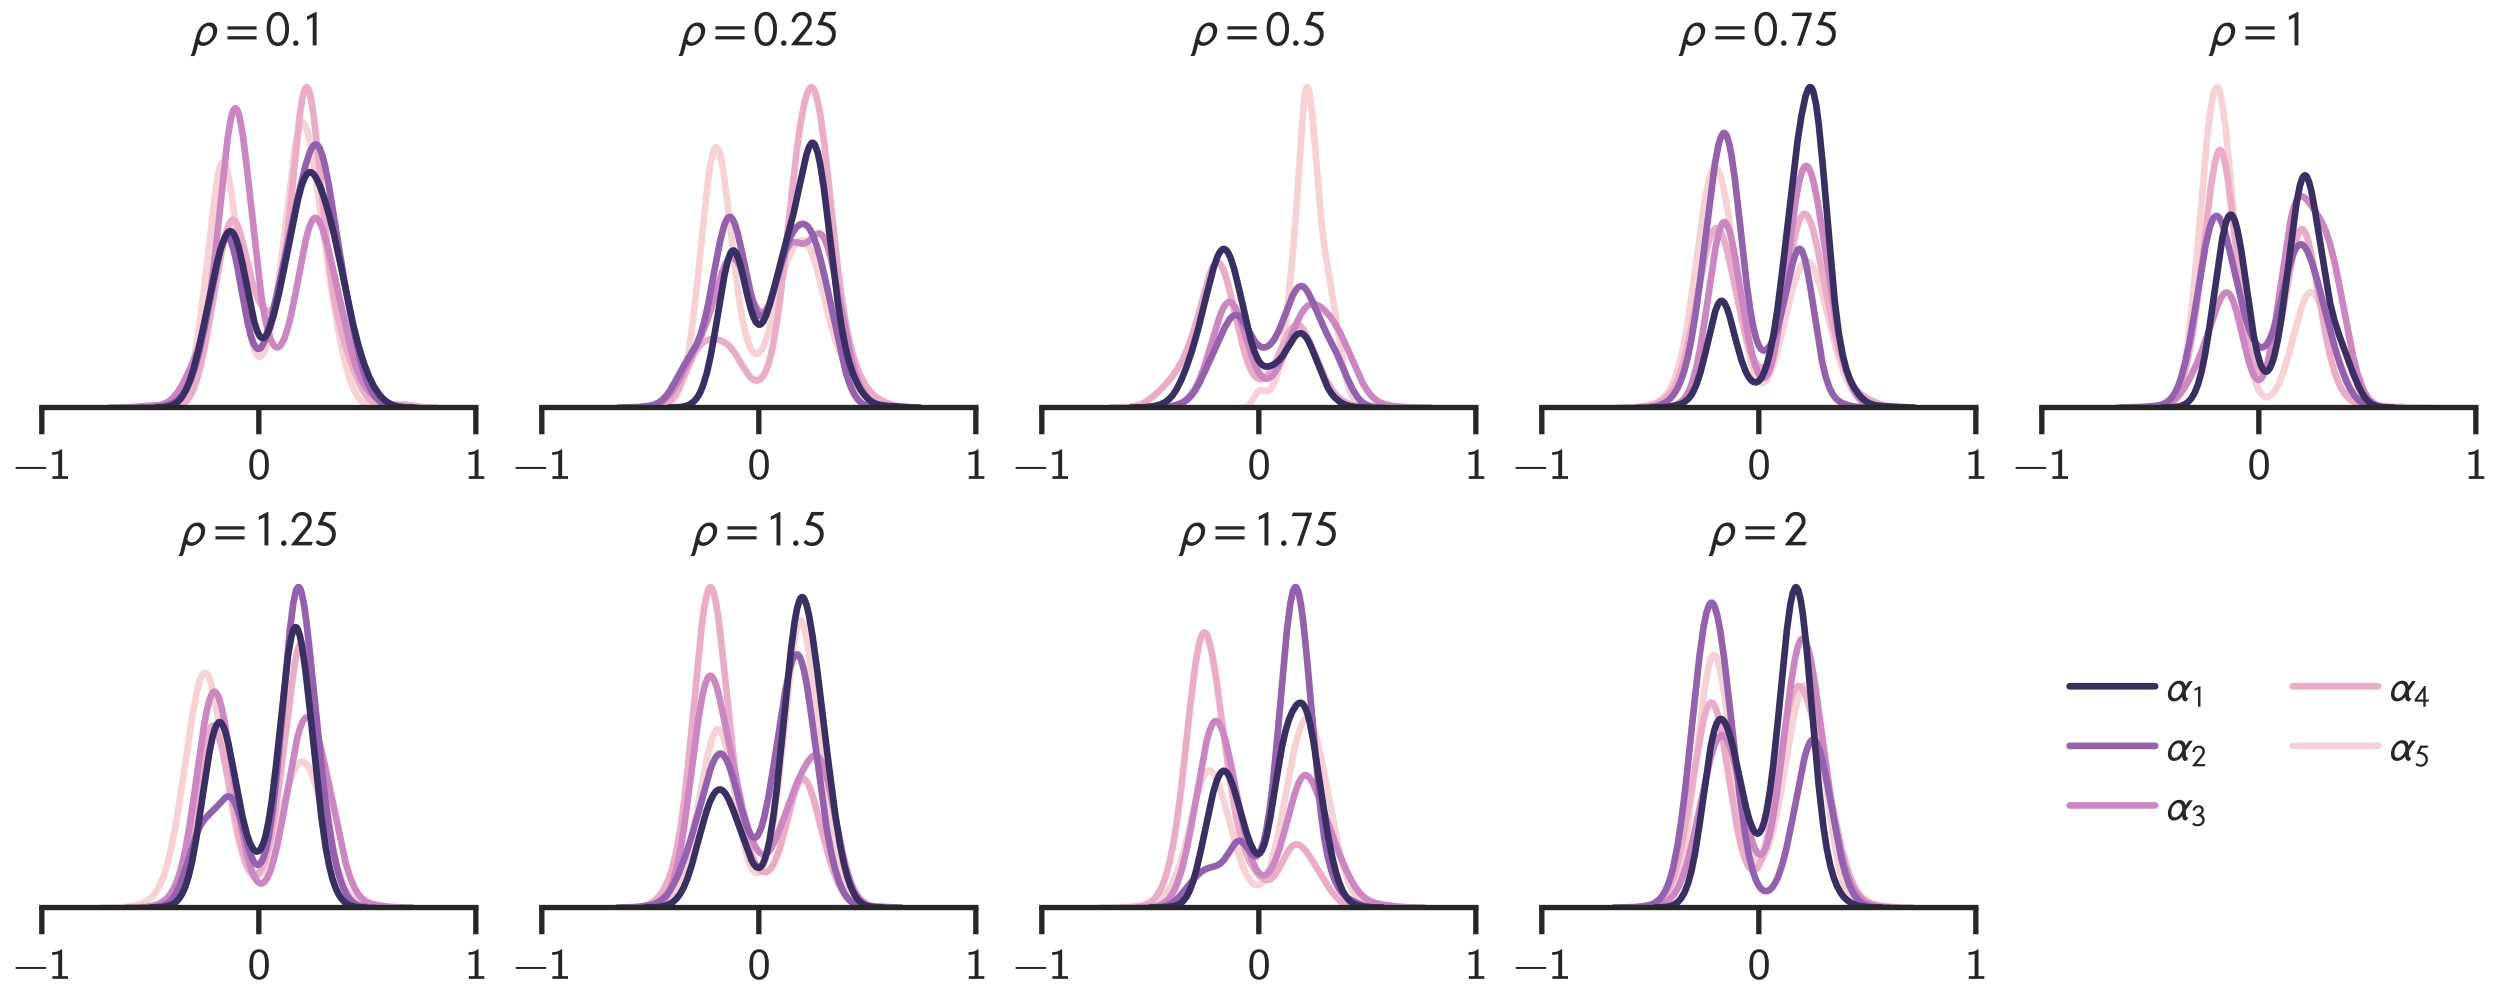 <?xml version="1.0" encoding="utf-8" standalone="no"?>
<!DOCTYPE svg PUBLIC "-//W3C//DTD SVG 1.1//EN"
  "http://www.w3.org/Graphics/SVG/1.1/DTD/svg11.dtd">
<svg xmlns:xlink="http://www.w3.org/1999/xlink" width="585pt" height="234pt" viewBox="0 0 585 234" xmlns="http://www.w3.org/2000/svg" version="1.1">
 <defs>
  <style type="text/css">*{stroke-linejoin: round; stroke-linecap: butt}</style>
 </defs>
 <g id="figure_1">
  <g id="patch_1">
   <path d="M 0 234
L 585 234
L 585 0
L 0 0
L 0 234
z
" style="fill: none"/>
  </g>
  <g id="axes_1">
   <g id="patch_2">
    <path d="M 9.785 95.369
L 111.345 95.369
L 111.345 16.65
L 9.785 16.65
L 9.785 95.369
z
" style="fill: none"/>
   </g>
   <g id="matplotlib.axis_1">
    <g id="xtick_1">
     <g id="line2d_1">
      <path d="M 9.785 95.369
L 9.785 16.65
" clip-path="url(#pbf5b7f4367)" style="fill: none"/>
     </g>
     <g id="line2d_2">
      <defs>
       <path id="mcb6bbe8314" d="M 0 0
L 0 6.25
" style="stroke: #262626; stroke-width: 1.25"/>
      </defs>
      <g>
       <use xlink:href="#mcb6bbe8314" x="9.785" y="95.369" style="fill: #262626; stroke: #262626; stroke-width: 1.25"/>
      </g>
     </g>
     <g id="text_1">
      <!-- −1 -->
      <g style="fill: #262626" transform="translate(3 112.059) scale(0.1 -0.1)">
       <defs>
        <path id="LMSans8-Regular-2212" d="M 4902 1600
C 4902 1747 4762 1747 4672 1747
L 608 1747
C 518 1747 378 1747 378 1600
C 378 1453 518 1453 608 1453
L 4672 1453
C 4762 1453 4902 1453 4902 1600
z
" transform="scale(0.016)"/>
        <path id="LMSans8-Regular-31" d="M 2906 0
L 2906 403
L 2054 403
L 2054 4333
L 1914 4333
C 1498 3949 973 3923 589 3910
L 589 3507
C 838 3514 1158 3526 1478 3654
L 1478 403
L 627 403
L 627 0
L 2906 0
z
" transform="scale(0.016)"/>
       </defs>
       <use xlink:href="#LMSans8-Regular-2212"/>
       <use xlink:href="#LMSans8-Regular-31" x="82.6"/>
      </g>
     </g>
    </g>
    <g id="xtick_2">
     <g id="line2d_3">
      <path d="M 60.565 95.369
L 60.565 16.65
" clip-path="url(#pbf5b7f4367)" style="fill: none"/>
     </g>
     <g id="line2d_4">
      <g>
       <use xlink:href="#mcb6bbe8314" x="60.565" y="95.369" style="fill: #262626; stroke: #262626; stroke-width: 1.25"/>
      </g>
     </g>
     <g id="text_2">
      <!-- 0 -->
      <g style="fill: #262626" transform="translate(57.91 112.059) scale(0.1 -0.1)">
       <defs>
        <path id="LMSans8-Regular-30" d="M 3123 2080
C 3123 2387 3123 3136 2822 3661
C 2496 4237 2003 4333 1696 4333
C 1408 4333 909 4243 589 3693
C 282 3181 269 2483 269 2080
C 269 1606 294 1024 563 538
C 845 19 1318 -134 1696 -134
C 2336 -134 2688 237 2880 640
C 3104 1094 3123 1683 3123 2080
z
M 2566 2163
C 2566 1741 2566 1261 2413 851
C 2234 390 1907 288 1696 288
C 1427 288 1120 442 960 902
C 832 1293 826 1696 826 2163
C 826 2752 826 3910 1696 3910
C 2566 3910 2566 2752 2566 2163
z
" transform="scale(0.016)"/>
       </defs>
       <use xlink:href="#LMSans8-Regular-30"/>
      </g>
     </g>
    </g>
    <g id="xtick_3">
     <g id="line2d_5">
      <path d="M 111.345 95.369
L 111.345 16.65
" clip-path="url(#pbf5b7f4367)" style="fill: none"/>
     </g>
     <g id="line2d_6">
      <g>
       <use xlink:href="#mcb6bbe8314" x="111.345" y="95.369" style="fill: #262626; stroke: #262626; stroke-width: 1.25"/>
      </g>
     </g>
     <g id="text_3">
      <!-- 1 -->
      <g style="fill: #262626" transform="translate(108.69 112.059) scale(0.1 -0.1)">
       <use xlink:href="#LMSans8-Regular-31"/>
      </g>
     </g>
    </g>
   </g>
   <g id="matplotlib.axis_2"/>
   <g id="line2d_7">
    <path d="M 34.272 95.363
L 37.307 95.25
L 38.686 95.02
L 39.79 94.641
L 40.894 93.983
L 41.722 93.226
L 42.549 92.149
L 43.377 90.629
L 44.205 88.488
L 45.033 85.507
L 45.861 81.457
L 46.688 76.185
L 47.792 67.33
L 50.551 43.573
L 51.103 40.532
L 51.655 38.618
L 51.931 38.124
L 52.207 37.951
L 52.483 38.098
L 52.759 38.561
L 53.311 40.385
L 53.863 43.274
L 54.69 49.132
L 58.002 75.314
L 58.829 79.504
L 59.381 81.475
L 59.933 82.777
L 60.485 83.421
L 60.761 83.503
L 61.037 83.43
L 61.313 83.204
L 61.865 82.31
L 62.416 80.85
L 62.968 78.849
L 63.796 74.883
L 64.624 69.825
L 65.728 61.563
L 69.039 34.405
L 69.591 31.509
L 70.142 29.602
L 70.418 29.051
L 70.694 28.775
L 70.97 28.772
L 71.246 29.036
L 71.522 29.556
L 72.074 31.299
L 72.626 33.843
L 73.454 38.758
L 75.109 50.457
L 77.593 67.822
L 78.972 76.186
L 80.076 81.847
L 81.18 86.424
L 82.007 89.118
L 82.835 91.205
L 83.663 92.741
L 84.491 93.807
L 85.319 94.501
L 86.146 94.919
L 87.25 95.203
L 88.906 95.34
L 89.182 95.348
L 89.182 95.348
" clip-path="url(#pbf5b7f4367)" style="fill: none; stroke: #f7d2d4; stroke-width: 1.562; stroke-linecap: round"/>
   </g>
   <g id="line2d_8">
    <path d="M 37.073 95.364
L 40.344 95.24
L 41.653 94.986
L 42.634 94.569
L 43.289 94.105
L 43.943 93.423
L 44.597 92.453
L 45.251 91.123
L 45.906 89.369
L 46.887 85.865
L 47.869 81.355
L 49.177 74.196
L 51.794 59.326
L 52.776 54.942
L 53.43 52.859
L 54.084 51.661
L 54.411 51.434
L 54.738 51.465
L 55.066 51.749
L 55.393 52.277
L 56.047 53.979
L 57.028 57.689
L 58.991 65.813
L 59.973 68.91
L 60.627 70.464
L 61.281 71.62
L 61.936 72.386
L 62.59 72.749
L 62.917 72.764
L 63.244 72.656
L 63.571 72.41
L 64.225 71.447
L 64.88 69.731
L 65.534 67.108
L 66.188 63.448
L 66.843 58.695
L 67.824 49.719
L 70.114 27.094
L 70.768 22.884
L 71.095 21.507
L 71.423 20.672
L 71.75 20.399
L 72.077 20.691
L 72.404 21.536
L 72.731 22.905
L 73.385 27.029
L 74.367 35.747
L 76.984 61.242
L 77.965 68.322
L 78.947 73.703
L 79.928 77.82
L 81.237 82.196
L 82.872 86.837
L 84.181 89.965
L 85.162 91.805
L 86.144 93.124
L 87.125 93.946
L 88.107 94.379
L 89.088 94.562
L 90.724 94.618
L 94.649 94.673
L 97.266 95.045
L 99.556 95.292
L 102.173 95.363
L 102.173 95.363
" clip-path="url(#pbf5b7f4367)" style="fill: none; stroke: #eaacc7; stroke-width: 1.562; stroke-linecap: round"/>
   </g>
   <g id="line2d_9">
    <path d="M 25.668 95.366
L 30.689 95.248
L 37.145 94.821
L 38.221 94.549
L 39.297 94.043
L 40.373 93.199
L 41.448 91.937
L 42.524 90.236
L 43.959 87.411
L 45.394 84.136
L 46.469 81.249
L 47.187 78.887
L 47.904 75.945
L 48.621 72.214
L 49.339 67.541
L 50.415 58.732
L 53.284 32.209
L 54.001 27.906
L 54.36 26.49
L 54.718 25.619
L 55.077 25.319
L 55.436 25.593
L 55.794 26.432
L 56.153 27.808
L 56.87 31.991
L 57.587 37.678
L 61.174 69.51
L 61.891 73.83
L 62.608 77.12
L 63.326 79.415
L 64.043 80.781
L 64.402 81.138
L 64.76 81.287
L 65.119 81.236
L 65.478 80.991
L 65.836 80.557
L 66.553 79.136
L 67.271 77.011
L 67.988 74.236
L 69.064 69.079
L 71.574 56.046
L 72.292 53.365
L 73.009 51.64
L 73.368 51.179
L 73.726 50.992
L 74.085 51.073
L 74.444 51.408
L 74.802 51.977
L 75.52 53.715
L 76.595 57.409
L 78.03 63.439
L 82.334 82.589
L 83.41 86.071
L 84.486 88.67
L 85.562 90.524
L 86.637 91.844
L 87.713 92.818
L 89.148 93.778
L 90.583 94.468
L 92.017 94.928
L 93.81 95.23
L 96.321 95.353
L 97.038 95.361
L 97.038 95.361
" clip-path="url(#pbf5b7f4367)" style="fill: none; stroke: #cc86c1; stroke-width: 1.562; stroke-linecap: round"/>
   </g>
   <g id="line2d_10">
    <path d="M 32.399 95.365
L 36.339 95.259
L 38.308 95.003
L 39.621 94.649
L 40.606 94.217
L 41.591 93.56
L 42.575 92.571
L 43.56 91.116
L 44.545 89.055
L 45.53 86.266
L 46.515 82.683
L 47.828 76.742
L 51.438 58.835
L 52.095 56.825
L 52.751 55.703
L 53.08 55.522
L 53.408 55.612
L 53.736 55.975
L 54.064 56.609
L 54.721 58.64
L 55.377 61.532
L 56.69 68.771
L 58.004 75.754
L 58.66 78.44
L 59.317 80.354
L 59.973 81.421
L 60.301 81.634
L 60.63 81.64
L 60.958 81.446
L 61.286 81.062
L 61.943 79.776
L 62.599 77.895
L 63.584 74.225
L 65.225 66.847
L 69.821 45.601
L 71.462 38.819
L 72.447 35.714
L 73.103 34.371
L 73.432 33.978
L 73.76 33.793
L 74.088 33.829
L 74.416 34.095
L 74.745 34.595
L 75.401 36.285
L 76.058 38.827
L 77.042 43.908
L 78.684 54.104
L 80.981 68.084
L 82.623 76.759
L 83.936 82.69
L 84.921 86.366
L 85.905 89.277
L 86.89 91.428
L 87.875 92.911
L 88.86 93.875
L 89.844 94.474
L 91.157 94.925
L 92.799 95.195
L 95.425 95.341
L 97.723 95.365
L 97.723 95.365
" clip-path="url(#pbf5b7f4367)" style="fill: none; stroke: #9361ae; stroke-width: 1.562; stroke-linecap: round"/>
   </g>
   <g id="line2d_11">
    <path d="M 36.572 95.353
L 38.683 95.233
L 39.889 94.984
L 40.794 94.598
L 41.699 93.931
L 42.604 92.867
L 43.508 91.287
L 44.413 89.098
L 45.318 86.257
L 46.524 81.515
L 48.032 74.477
L 50.746 61.625
L 51.651 58.196
L 52.556 55.64
L 53.159 54.569
L 53.461 54.256
L 53.762 54.105
L 54.064 54.122
L 54.365 54.315
L 54.667 54.686
L 55.27 55.964
L 55.873 57.917
L 56.778 61.891
L 59.492 75.31
L 60.095 77.265
L 60.699 78.534
L 61 78.897
L 61.302 79.078
L 61.603 79.081
L 61.905 78.914
L 62.508 78.104
L 63.111 76.737
L 64.016 73.855
L 65.222 68.907
L 66.73 61.601
L 69.746 46.511
L 70.651 43.212
L 71.254 41.654
L 71.857 40.675
L 72.46 40.284
L 72.762 40.3
L 73.365 40.718
L 73.968 41.583
L 74.873 43.539
L 75.778 46.075
L 76.984 50.149
L 78.19 54.969
L 79.698 61.933
L 82.714 76.269
L 83.92 81.022
L 85.127 84.949
L 86.333 88.08
L 87.539 90.503
L 88.746 92.312
L 89.651 93.318
L 90.555 94.063
L 91.762 94.719
L 92.968 95.082
L 94.476 95.284
L 96.587 95.358
L 96.587 95.358
" clip-path="url(#pbf5b7f4367)" style="fill: none; stroke: #392f62; stroke-width: 1.562; stroke-linecap: round"/>
   </g>
   <g id="patch_3">
    <path d="M 9.785 95.369
L 111.345 95.369
" style="fill: none; stroke: #262626; stroke-width: 1.25; stroke-linejoin: miter; stroke-linecap: square"/>
   </g>
   <g id="text_4">
    <!-- $\rho=0.1$ -->
    <g style="fill: #262626" transform="translate(44.927 10.65) scale(0.113 -0.113)">
     <defs>
      <path id="STIXNonUnicode-Italic-e1e8" d="M 38 -838
L 435 755
Q 576 1338 723 1709
Q 870 2080 1126 2381
Q 1619 2957 2304 2957
Q 2726 2957 2995 2669
Q 3264 2381 3264 1933
Q 3264 1171 2669 550
Q 2074 -70 1421 -70
Q 1062 -70 794 160
L 550 -813
Q 461 -1171 301 -1382
L -211 -1382
Q -32 -1120 38 -838
z
M 2726 1798
Q 2726 2118 2553 2310
Q 2381 2502 2099 2502
Q 1773 2502 1498 2176
Q 1331 1984 1216 1693
Q 1101 1402 947 781
Q 1094 384 1504 384
Q 1997 384 2361 819
Q 2726 1254 2726 1798
z
" transform="scale(0.016)"/>
      <path id="STIXGeneral-Regular-3d" d="M 4077 2048
L 307 2048
L 307 2470
L 4077 2470
L 4077 2048
z
M 4077 768
L 307 768
L 307 1190
L 4077 1190
L 4077 768
z
" transform="scale(0.016)"/>
      <path id="STIXGeneral-Regular-1d7e2" d="M 3053 2112
Q 3053 1523 2915 1046
Q 2778 570 2438 240
Q 2099 -90 1600 -90
Q 1203 -90 912 108
Q 621 307 461 643
Q 301 979 224 1353
Q 147 1728 147 2150
Q 147 2746 294 3222
Q 442 3699 787 4012
Q 1133 4326 1626 4326
Q 2253 4326 2653 3708
Q 3053 3091 3053 2112
z
M 2547 2112
Q 2547 2893 2288 3382
Q 2029 3872 1613 3872
Q 1139 3872 896 3376
Q 653 2880 653 2138
Q 653 1805 701 1507
Q 749 1210 854 944
Q 960 678 1152 521
Q 1344 365 1600 365
Q 1926 365 2147 627
Q 2368 890 2457 1270
Q 2547 1651 2547 2112
z
" transform="scale(0.016)"/>
      <path id="STIXGeneral-Regular-2e" d="M 1158 275
Q 1158 134 1052 32
Q 947 -70 800 -70
Q 653 -70 550 32
Q 448 134 448 281
Q 448 429 553 534
Q 659 640 806 640
Q 947 640 1052 531
Q 1158 422 1158 275
z
" transform="scale(0.016)"/>
      <path id="STIXGeneral-Regular-1d7e3" d="M 1933 0
L 1427 0
L 1427 3648
Q 1286 3584 1008 3440
Q 730 3296 691 3277
L 691 3744
L 1843 4333
L 1933 4301
L 1933 0
z
" transform="scale(0.016)"/>
     </defs>
     <use xlink:href="#STIXNonUnicode-Italic-e1e8" transform="translate(0 0.297)"/>
     <use xlink:href="#STIXGeneral-Regular-3d" transform="translate(68.52 0.297)"/>
     <use xlink:href="#STIXGeneral-Regular-1d7e2" transform="translate(152.14 0.297)"/>
     <use xlink:href="#STIXGeneral-Regular-2e" transform="translate(202.14 0.297)"/>
     <use xlink:href="#STIXGeneral-Regular-1d7e3" transform="translate(227.14 0.297)"/>
    </g>
   </g>
  </g>
  <g id="axes_2">
   <g id="patch_4">
    <path d="M 126.785 95.369
L 228.345 95.369
L 228.345 16.65
L 126.785 16.65
L 126.785 95.369
z
" style="fill: none"/>
   </g>
   <g id="matplotlib.axis_3">
    <g id="xtick_4">
     <g id="line2d_12">
      <path d="M 126.785 95.369
L 126.785 16.65
" clip-path="url(#pdec3890c98)" style="fill: none"/>
     </g>
     <g id="line2d_13">
      <g>
       <use xlink:href="#mcb6bbe8314" x="126.785" y="95.369" style="fill: #262626; stroke: #262626; stroke-width: 1.25"/>
      </g>
     </g>
     <g id="text_5">
      <!-- −1 -->
      <g style="fill: #262626" transform="translate(120 112.059) scale(0.1 -0.1)">
       <use xlink:href="#LMSans8-Regular-2212"/>
       <use xlink:href="#LMSans8-Regular-31" x="82.6"/>
      </g>
     </g>
    </g>
    <g id="xtick_5">
     <g id="line2d_14">
      <path d="M 177.565 95.369
L 177.565 16.65
" clip-path="url(#pdec3890c98)" style="fill: none"/>
     </g>
     <g id="line2d_15">
      <g>
       <use xlink:href="#mcb6bbe8314" x="177.565" y="95.369" style="fill: #262626; stroke: #262626; stroke-width: 1.25"/>
      </g>
     </g>
     <g id="text_6">
      <!-- 0 -->
      <g style="fill: #262626" transform="translate(174.91 112.059) scale(0.1 -0.1)">
       <use xlink:href="#LMSans8-Regular-30"/>
      </g>
     </g>
    </g>
    <g id="xtick_6">
     <g id="line2d_16">
      <path d="M 228.345 95.369
L 228.345 16.65
" clip-path="url(#pdec3890c98)" style="fill: none"/>
     </g>
     <g id="line2d_17">
      <g>
       <use xlink:href="#mcb6bbe8314" x="228.345" y="95.369" style="fill: #262626; stroke: #262626; stroke-width: 1.25"/>
      </g>
     </g>
     <g id="text_7">
      <!-- 1 -->
      <g style="fill: #262626" transform="translate(225.69 112.059) scale(0.1 -0.1)">
       <use xlink:href="#LMSans8-Regular-31"/>
      </g>
     </g>
    </g>
   </g>
   <g id="matplotlib.axis_4"/>
   <g id="line2d_18">
    <path d="M 151.527 95.358
L 154.267 95.211
L 155.485 94.944
L 156.399 94.537
L 157.312 93.821
L 157.921 93.085
L 158.53 92.059
L 159.139 90.66
L 159.748 88.788
L 160.357 86.344
L 161.271 81.414
L 162.184 74.834
L 163.402 63.791
L 165.533 43.389
L 166.142 39.045
L 166.751 36.017
L 167.056 35.075
L 167.36 34.539
L 167.665 34.418
L 167.969 34.711
L 168.274 35.405
L 168.883 37.913
L 169.492 41.693
L 170.405 48.987
L 172.537 67.151
L 173.45 73.235
L 174.363 77.755
L 174.972 79.917
L 175.581 81.451
L 176.19 82.405
L 176.799 82.821
L 177.104 82.836
L 177.408 82.726
L 178.017 82.14
L 178.626 81.084
L 179.235 79.59
L 180.149 76.638
L 181.671 70.541
L 183.498 63.371
L 184.411 60.566
L 185.325 58.462
L 185.934 57.449
L 186.543 56.738
L 187.152 56.331
L 187.761 56.247
L 188.37 56.515
L 188.979 57.173
L 189.588 58.246
L 190.197 59.735
L 191.11 62.671
L 192.632 68.741
L 194.459 76.044
L 195.677 80.132
L 196.895 83.518
L 198.113 86.324
L 199.331 88.64
L 200.549 90.507
L 201.767 91.964
L 202.985 93.076
L 204.203 93.908
L 205.421 94.509
L 206.943 94.985
L 208.466 95.228
L 210.902 95.351
L 212.119 95.364
L 212.119 95.364
" clip-path="url(#pdec3890c98)" style="fill: none; stroke: #f7d2d4; stroke-width: 1.562; stroke-linecap: round"/>
   </g>
   <g id="line2d_19">
    <path d="M 151.879 95.355
L 154.091 95.211
L 155.039 94.99
L 155.987 94.549
L 156.935 93.774
L 157.883 92.563
L 158.831 90.888
L 160.095 88.09
L 162.307 83.101
L 163.255 81.503
L 164.203 80.385
L 165.151 79.723
L 166.099 79.423
L 167.047 79.379
L 168.311 79.591
L 169.26 79.956
L 170.208 80.573
L 171.156 81.523
L 172.104 82.824
L 174 86.01
L 175.264 87.877
L 175.896 88.537
L 176.528 88.947
L 177.16 89.06
L 177.792 88.833
L 178.424 88.211
L 179.056 87.132
L 179.688 85.523
L 180.32 83.306
L 180.952 80.414
L 181.9 74.728
L 182.848 67.496
L 184.428 53.136
L 186.324 36.077
L 187.272 29.204
L 188.22 24.081
L 188.852 21.818
L 189.484 20.593
L 189.8 20.399
L 190.116 20.495
L 190.432 20.889
L 190.748 21.585
L 191.381 23.877
L 192.013 27.317
L 192.961 34.318
L 194.225 45.845
L 196.121 63.265
L 197.069 70.443
L 198.017 76.22
L 198.965 80.702
L 199.913 84.14
L 200.861 86.796
L 201.809 88.866
L 202.757 90.471
L 203.705 91.693
L 204.653 92.612
L 205.917 93.504
L 207.497 94.295
L 209.077 94.843
L 210.657 95.166
L 212.553 95.324
L 214.766 95.364
L 214.766 95.364
" clip-path="url(#pdec3890c98)" style="fill: none; stroke: #eaacc7; stroke-width: 1.562; stroke-linecap: round"/>
   </g>
   <g id="line2d_20">
    <path d="M 148.308 95.361
L 151.164 95.252
L 152.751 94.987
L 154.02 94.527
L 154.972 93.964
L 155.924 93.165
L 156.876 92.097
L 157.828 90.747
L 159.098 88.553
L 161.954 82.907
L 164.175 78.389
L 165.445 75.165
L 166.714 71.165
L 168.936 63.775
L 169.888 61.521
L 170.522 60.605
L 171.157 60.225
L 171.474 60.241
L 171.792 60.39
L 172.426 61.067
L 173.061 62.187
L 174.013 64.48
L 176.552 71.189
L 177.187 72.305
L 177.821 72.977
L 178.139 73.121
L 178.456 73.13
L 178.773 72.997
L 179.408 72.305
L 180.043 71.063
L 180.677 69.336
L 181.947 64.948
L 183.216 60.551
L 183.851 58.831
L 184.486 57.606
L 185.12 56.905
L 185.755 56.661
L 186.39 56.729
L 187.659 57.041
L 188.294 56.963
L 188.929 56.629
L 189.881 55.761
L 190.833 54.884
L 191.467 54.604
L 191.785 54.623
L 192.102 54.772
L 192.419 55.064
L 193.054 56.112
L 193.689 57.793
L 194.323 60.068
L 195.275 64.381
L 199.401 84.793
L 200.353 87.964
L 201.305 90.366
L 202.257 92.103
L 203.209 93.312
L 204.161 94.123
L 205.113 94.648
L 206.383 95.048
L 207.969 95.269
L 210.826 95.361
L 211.46 95.365
L 211.46 95.365
" clip-path="url(#pdec3890c98)" style="fill: none; stroke: #cc86c1; stroke-width: 1.562; stroke-linecap: round"/>
   </g>
   <g id="line2d_21">
    <path d="M 144.698 95.366
L 149.341 95.251
L 151.817 94.984
L 153.055 94.686
L 153.983 94.29
L 154.912 93.655
L 155.84 92.705
L 156.769 91.41
L 158.007 89.25
L 160.483 84.777
L 162.959 80.694
L 163.888 78.392
L 164.816 75.194
L 165.745 71.033
L 167.292 62.687
L 168.53 56.282
L 169.459 52.734
L 170.078 51.304
L 170.387 50.913
L 170.697 50.75
L 171.006 50.816
L 171.316 51.109
L 171.935 52.338
L 172.554 54.329
L 173.482 58.361
L 175.959 69.963
L 176.578 71.956
L 177.197 73.314
L 177.816 73.986
L 178.125 74.063
L 178.435 73.971
L 178.744 73.717
L 179.363 72.757
L 179.982 71.275
L 180.911 68.338
L 184.006 57.694
L 184.934 55.463
L 185.863 53.842
L 186.482 53.084
L 187.101 52.587
L 187.72 52.372
L 188.339 52.472
L 188.958 52.927
L 189.577 53.765
L 190.196 54.995
L 191.125 57.544
L 192.053 60.836
L 193.291 66.113
L 197.934 87.209
L 198.862 90.016
L 199.791 92.082
L 200.719 93.487
L 201.648 94.368
L 202.577 94.877
L 203.505 95.146
L 205.053 95.32
L 206.291 95.356
L 206.291 95.356
" clip-path="url(#pdec3890c98)" style="fill: none; stroke: #9361ae; stroke-width: 1.562; stroke-linecap: round"/>
   </g>
   <g id="line2d_22">
    <path d="M 156.576 95.363
L 159.227 95.252
L 160.405 95.034
L 161.288 94.698
L 162.172 94.112
L 162.761 93.517
L 163.35 92.699
L 163.939 91.598
L 164.528 90.153
L 165.411 87.22
L 166.295 83.285
L 167.473 76.659
L 169.535 64.302
L 170.418 60.562
L 171.007 59.105
L 171.302 58.734
L 171.596 58.609
L 171.891 58.728
L 172.185 59.083
L 172.774 60.43
L 173.363 62.469
L 174.836 68.915
L 175.719 72.426
L 176.308 74.201
L 176.897 75.388
L 177.487 75.935
L 177.781 75.966
L 178.076 75.839
L 178.665 75.135
L 179.254 73.891
L 180.137 71.219
L 181.315 66.735
L 183.966 56.466
L 185.733 49.747
L 187.206 42.96
L 188.678 36.331
L 189.267 34.509
L 189.856 33.529
L 190.151 33.411
L 190.445 33.561
L 190.74 33.987
L 191.329 35.663
L 191.918 38.381
L 192.801 44.101
L 193.979 53.687
L 196.041 70.675
L 196.925 76.506
L 197.808 81.14
L 198.692 84.687
L 199.575 87.387
L 200.459 89.477
L 201.342 91.118
L 202.226 92.393
L 203.109 93.346
L 203.993 94.017
L 204.876 94.459
L 206.055 94.79
L 207.822 94.997
L 214.006 95.357
L 215.185 95.365
L 215.185 95.365
" clip-path="url(#pdec3890c98)" style="fill: none; stroke: #392f62; stroke-width: 1.562; stroke-linecap: round"/>
   </g>
   <g id="patch_5">
    <path d="M 126.785 95.369
L 228.345 95.369
" style="fill: none; stroke: #262626; stroke-width: 1.25; stroke-linejoin: miter; stroke-linecap: square"/>
   </g>
   <g id="text_8">
    <!-- $\rho=0.25$ -->
    <g style="fill: #262626" transform="translate(159.115 10.65) scale(0.113 -0.113)">
     <defs>
      <path id="STIXGeneral-Regular-1d7e4" d="M 3002 454
L 2816 0
L 224 0
L 224 134
L 1344 1504
L 1344 1498
L 1702 1933
Q 1952 2234 2054 2365
Q 2157 2496 2253 2685
Q 2349 2874 2349 3040
Q 2349 3437 2134 3654
Q 1920 3872 1549 3872
Q 1254 3872 1008 3629
Q 762 3386 698 2938
L 237 3046
Q 339 3616 716 3971
Q 1094 4326 1594 4326
Q 2150 4326 2502 3980
Q 2854 3635 2854 3142
Q 2854 2784 2720 2525
Q 2586 2266 2157 1728
L 1133 454
L 3002 454
z
" transform="scale(0.016)"/>
      <path id="STIXGeneral-Regular-1d7e7" d="M 2931 4326
L 2726 3872
L 1594 3872
L 1184 3059
Q 1914 2957 2384 2544
Q 2854 2131 2854 1446
Q 2854 813 2422 361
Q 1990 -90 1344 -90
Q 640 -90 230 358
L 531 717
Q 858 365 1312 365
Q 1786 365 2067 688
Q 2349 1011 2349 1446
Q 2349 1920 1926 2253
Q 1498 2605 602 2605
L 512 2714
L 1254 4326
L 2931 4326
z
" transform="scale(0.016)"/>
     </defs>
     <use xlink:href="#STIXNonUnicode-Italic-e1e8" transform="translate(0 0.406)"/>
     <use xlink:href="#STIXGeneral-Regular-3d" transform="translate(68.52 0.406)"/>
     <use xlink:href="#STIXGeneral-Regular-1d7e2" transform="translate(152.14 0.406)"/>
     <use xlink:href="#STIXGeneral-Regular-2e" transform="translate(202.14 0.406)"/>
     <use xlink:href="#STIXGeneral-Regular-1d7e4" transform="translate(227.14 0.406)"/>
     <use xlink:href="#STIXGeneral-Regular-1d7e7" transform="translate(277.14 0.406)"/>
    </g>
   </g>
  </g>
  <g id="axes_3">
   <g id="patch_6">
    <path d="M 243.785 95.369
L 345.345 95.369
L 345.345 16.65
L 243.785 16.65
L 243.785 95.369
z
" style="fill: none"/>
   </g>
   <g id="matplotlib.axis_5">
    <g id="xtick_7">
     <g id="line2d_23">
      <path d="M 243.785 95.369
L 243.785 16.65
" clip-path="url(#p82ad343559)" style="fill: none"/>
     </g>
     <g id="line2d_24">
      <g>
       <use xlink:href="#mcb6bbe8314" x="243.785" y="95.369" style="fill: #262626; stroke: #262626; stroke-width: 1.25"/>
      </g>
     </g>
     <g id="text_9">
      <!-- −1 -->
      <g style="fill: #262626" transform="translate(237 112.059) scale(0.1 -0.1)">
       <use xlink:href="#LMSans8-Regular-2212"/>
       <use xlink:href="#LMSans8-Regular-31" x="82.6"/>
      </g>
     </g>
    </g>
    <g id="xtick_8">
     <g id="line2d_25">
      <path d="M 294.565 95.369
L 294.565 16.65
" clip-path="url(#p82ad343559)" style="fill: none"/>
     </g>
     <g id="line2d_26">
      <g>
       <use xlink:href="#mcb6bbe8314" x="294.565" y="95.369" style="fill: #262626; stroke: #262626; stroke-width: 1.25"/>
      </g>
     </g>
     <g id="text_10">
      <!-- 0 -->
      <g style="fill: #262626" transform="translate(291.91 112.059) scale(0.1 -0.1)">
       <use xlink:href="#LMSans8-Regular-30"/>
      </g>
     </g>
    </g>
    <g id="xtick_9">
     <g id="line2d_27">
      <path d="M 345.345 95.369
L 345.345 16.65
" clip-path="url(#p82ad343559)" style="fill: none"/>
     </g>
     <g id="line2d_28">
      <g>
       <use xlink:href="#mcb6bbe8314" x="345.345" y="95.369" style="fill: #262626; stroke: #262626; stroke-width: 1.25"/>
      </g>
     </g>
     <g id="text_11">
      <!-- 1 -->
      <g style="fill: #262626" transform="translate(342.69 112.059) scale(0.1 -0.1)">
       <use xlink:href="#LMSans8-Regular-31"/>
      </g>
     </g>
    </g>
   </g>
   <g id="matplotlib.axis_6"/>
   <g id="line2d_29">
    <path d="M 290.287 95.36
L 291.452 95.216
L 291.952 94.975
L 292.452 94.52
L 293.118 93.548
L 294.283 91.693
L 294.783 91.313
L 295.282 91.27
L 296.781 91.535
L 297.281 91.127
L 297.78 90.378
L 298.446 88.916
L 299.113 86.749
L 299.779 83.474
L 300.445 78.924
L 301.444 70.195
L 302.61 58.288
L 303.442 47.388
L 305.107 23.555
L 305.44 21.32
L 305.774 20.399
L 305.94 20.404
L 306.107 20.693
L 306.44 22.038
L 306.939 25.673
L 307.605 32.858
L 309.271 52.787
L 309.937 57.902
L 311.768 69.204
L 313.6 80.384
L 314.766 87.524
L 315.432 90.298
L 316.098 92.085
L 316.764 93.173
L 317.43 93.816
L 318.263 94.275
L 319.428 94.624
L 322.925 95.355
L 323.425 95.365
L 323.425 95.365
" clip-path="url(#p82ad343559)" style="fill: none; stroke: #f7d2d4; stroke-width: 1.562; stroke-linecap: round"/>
   </g>
   <g id="line2d_30">
    <path d="M 259.881 95.366
L 264.068 95.252
L 265.679 95.006
L 266.967 94.597
L 268.256 93.93
L 269.544 92.999
L 271.155 91.563
L 273.088 89.573
L 274.376 88.006
L 275.665 86.088
L 276.954 83.68
L 277.92 81.462
L 278.886 78.813
L 280.175 74.551
L 283.074 64.117
L 283.718 62.554
L 284.363 61.606
L 284.685 61.396
L 285.007 61.373
L 285.329 61.539
L 285.651 61.893
L 286.295 63.137
L 286.94 65.013
L 287.906 68.704
L 291.127 82.232
L 292.094 85.146
L 292.738 86.613
L 293.382 87.689
L 294.026 88.379
L 294.671 88.703
L 295.315 88.686
L 295.959 88.358
L 296.604 87.749
L 297.57 86.378
L 298.536 84.55
L 300.469 80.169
L 301.758 77.56
L 302.402 76.645
L 303.046 76.107
L 303.69 75.995
L 304.335 76.323
L 304.979 77.06
L 305.623 78.145
L 306.59 80.233
L 310.133 88.538
L 311.422 90.792
L 312.388 92.103
L 313.354 93.105
L 314.321 93.836
L 315.609 94.485
L 316.898 94.879
L 318.831 95.192
L 321.408 95.34
L 323.985 95.366
L 323.985 95.366
" clip-path="url(#p82ad343559)" style="fill: none; stroke: #eaacc7; stroke-width: 1.562; stroke-linecap: round"/>
   </g>
   <g id="line2d_31">
    <path d="M 267.471 95.367
L 272.206 95.269
L 274.236 95.02
L 275.589 94.651
L 276.604 94.188
L 277.618 93.483
L 278.633 92.437
L 279.648 90.938
L 280.663 88.885
L 281.678 86.234
L 283.031 81.908
L 285.398 74.092
L 286.075 72.433
L 286.752 71.272
L 287.428 70.702
L 287.766 70.655
L 288.105 70.77
L 288.443 71.044
L 289.119 72.042
L 289.796 73.565
L 290.811 76.556
L 293.178 84.111
L 294.193 86.512
L 294.87 87.632
L 295.546 88.337
L 296.223 88.63
L 296.899 88.531
L 297.576 88.072
L 298.252 87.29
L 299.267 85.6
L 300.282 83.416
L 302.312 78.277
L 303.665 75.023
L 304.679 73.097
L 305.356 72.16
L 306.032 71.526
L 306.709 71.19
L 307.386 71.122
L 308.062 71.282
L 309.077 71.857
L 310.092 72.738
L 311.106 73.88
L 312.121 75.295
L 313.474 77.651
L 314.827 80.52
L 318.886 89.654
L 319.901 91.335
L 320.916 92.627
L 321.931 93.557
L 322.946 94.189
L 324.299 94.701
L 325.99 95.03
L 328.696 95.259
L 333.093 95.362
L 334.785 95.367
L 334.785 95.367
" clip-path="url(#p82ad343559)" style="fill: none; stroke: #cc86c1; stroke-width: 1.562; stroke-linecap: round"/>
   </g>
   <g id="line2d_32">
    <path d="M 267.984 95.367
L 272.471 95.26
L 274.433 95.022
L 275.835 94.66
L 276.957 94.149
L 277.798 93.56
L 278.639 92.733
L 279.48 91.625
L 280.602 89.702
L 282.004 86.749
L 286.49 76.844
L 287.611 74.895
L 288.172 74.205
L 288.733 73.787
L 289.293 73.685
L 289.854 73.918
L 290.415 74.465
L 291.256 75.75
L 293.78 80.113
L 294.621 80.929
L 295.181 81.217
L 295.742 81.304
L 296.303 81.196
L 296.864 80.895
L 297.425 80.396
L 298.266 79.264
L 299.107 77.673
L 300.228 74.958
L 302.471 69.205
L 303.313 67.733
L 303.873 67.15
L 304.434 66.935
L 304.995 67.099
L 305.556 67.628
L 306.116 68.478
L 306.958 70.204
L 310.322 77.82
L 312.846 82.794
L 315.089 88.081
L 316.491 91.063
L 317.612 92.865
L 318.453 93.828
L 319.294 94.488
L 320.135 94.905
L 321.257 95.196
L 322.939 95.34
L 323.78 95.358
L 323.78 95.358
" clip-path="url(#p82ad343559)" style="fill: none; stroke: #9361ae; stroke-width: 1.562; stroke-linecap: round"/>
   </g>
   <g id="line2d_33">
    <path d="M 264.621 95.366
L 268.272 95.26
L 270.237 94.998
L 271.642 94.602
L 272.765 94.033
L 273.607 93.364
L 274.45 92.412
L 275.292 91.133
L 276.416 88.911
L 277.539 86.149
L 278.943 82.009
L 280.347 77.084
L 282.313 69.127
L 283.998 62.619
L 284.84 60.171
L 285.402 59.04
L 285.964 58.39
L 286.244 58.261
L 286.525 58.267
L 286.806 58.409
L 287.368 59.092
L 287.929 60.28
L 288.772 62.875
L 289.895 67.427
L 292.703 79.633
L 293.546 82.313
L 294.388 84.199
L 294.95 85.012
L 295.512 85.509
L 296.073 85.745
L 296.635 85.78
L 297.477 85.57
L 298.32 85.124
L 299.162 84.436
L 300.005 83.454
L 301.128 81.712
L 302.813 78.995
L 303.375 78.377
L 303.936 78.026
L 304.498 77.988
L 305.06 78.284
L 305.621 78.911
L 306.183 79.841
L 307.025 81.692
L 310.676 90.68
L 311.519 92.032
L 312.361 93.051
L 313.484 94.001
L 314.608 94.614
L 315.731 94.991
L 317.135 95.236
L 319.382 95.354
L 320.505 95.365
L 320.505 95.365
" clip-path="url(#p82ad343559)" style="fill: none; stroke: #392f62; stroke-width: 1.562; stroke-linecap: round"/>
   </g>
   <g id="patch_7">
    <path d="M 243.785 95.369
L 345.345 95.369
" style="fill: none; stroke: #262626; stroke-width: 1.25; stroke-linejoin: miter; stroke-linecap: square"/>
   </g>
   <g id="text_12">
    <!-- $\rho=0.5$ -->
    <g style="fill: #262626" transform="translate(278.927 10.65) scale(0.113 -0.113)">
     <use xlink:href="#STIXNonUnicode-Italic-e1e8" transform="translate(0 0.406)"/>
     <use xlink:href="#STIXGeneral-Regular-3d" transform="translate(68.52 0.406)"/>
     <use xlink:href="#STIXGeneral-Regular-1d7e2" transform="translate(152.14 0.406)"/>
     <use xlink:href="#STIXGeneral-Regular-2e" transform="translate(202.14 0.406)"/>
     <use xlink:href="#STIXGeneral-Regular-1d7e7" transform="translate(227.14 0.406)"/>
    </g>
   </g>
  </g>
  <g id="axes_4">
   <g id="patch_8">
    <path d="M 360.785 95.369
L 462.345 95.369
L 462.345 16.65
L 360.785 16.65
L 360.785 95.369
z
" style="fill: none"/>
   </g>
   <g id="matplotlib.axis_7">
    <g id="xtick_10">
     <g id="line2d_34">
      <path d="M 360.785 95.369
L 360.785 16.65
" clip-path="url(#p433e0da071)" style="fill: none"/>
     </g>
     <g id="line2d_35">
      <g>
       <use xlink:href="#mcb6bbe8314" x="360.785" y="95.369" style="fill: #262626; stroke: #262626; stroke-width: 1.25"/>
      </g>
     </g>
     <g id="text_13">
      <!-- −1 -->
      <g style="fill: #262626" transform="translate(354 112.059) scale(0.1 -0.1)">
       <use xlink:href="#LMSans8-Regular-2212"/>
       <use xlink:href="#LMSans8-Regular-31" x="82.6"/>
      </g>
     </g>
    </g>
    <g id="xtick_11">
     <g id="line2d_36">
      <path d="M 411.565 95.369
L 411.565 16.65
" clip-path="url(#p433e0da071)" style="fill: none"/>
     </g>
     <g id="line2d_37">
      <g>
       <use xlink:href="#mcb6bbe8314" x="411.565" y="95.369" style="fill: #262626; stroke: #262626; stroke-width: 1.25"/>
      </g>
     </g>
     <g id="text_14">
      <!-- 0 -->
      <g style="fill: #262626" transform="translate(408.91 112.059) scale(0.1 -0.1)">
       <use xlink:href="#LMSans8-Regular-30"/>
      </g>
     </g>
    </g>
    <g id="xtick_12">
     <g id="line2d_38">
      <path d="M 462.345 95.369
L 462.345 16.65
" clip-path="url(#p433e0da071)" style="fill: none"/>
     </g>
     <g id="line2d_39">
      <g>
       <use xlink:href="#mcb6bbe8314" x="462.345" y="95.369" style="fill: #262626; stroke: #262626; stroke-width: 1.25"/>
      </g>
     </g>
     <g id="text_15">
      <!-- 1 -->
      <g style="fill: #262626" transform="translate(459.69 112.059) scale(0.1 -0.1)">
       <use xlink:href="#LMSans8-Regular-31"/>
      </g>
     </g>
    </g>
   </g>
   <g id="matplotlib.axis_8"/>
   <g id="line2d_40">
    <path d="M 380.522 95.363
L 384.009 95.242
L 385.593 95.004
L 386.861 94.621
L 388.129 93.968
L 389.08 93.222
L 390.03 92.16
L 390.981 90.648
L 391.932 88.503
L 392.883 85.507
L 393.834 81.452
L 394.784 76.225
L 396.052 67.604
L 398.905 47.002
L 399.855 42.318
L 400.489 40.341
L 400.806 39.734
L 401.123 39.39
L 401.44 39.311
L 401.757 39.496
L 402.074 39.939
L 402.708 41.575
L 403.342 44.132
L 404.293 49.415
L 405.56 58.286
L 407.779 74.464
L 408.73 80.135
L 409.681 84.531
L 410.314 86.694
L 410.948 88.245
L 411.582 89.202
L 412.216 89.592
L 412.533 89.583
L 412.85 89.443
L 413.484 88.783
L 414.118 87.642
L 414.752 86.059
L 415.702 82.97
L 416.97 77.917
L 419.506 67.565
L 420.457 64.572
L 421.09 63.041
L 421.724 61.939
L 422.358 61.308
L 422.675 61.179
L 422.992 61.177
L 423.309 61.305
L 423.943 61.947
L 424.577 63.09
L 425.211 64.69
L 426.161 67.795
L 427.746 74.06
L 429.648 81.538
L 430.916 85.703
L 432.183 88.999
L 433.134 90.907
L 434.085 92.372
L 435.036 93.447
L 435.987 94.196
L 436.937 94.69
L 438.205 95.067
L 439.79 95.274
L 442.642 95.361
L 443.593 95.366
L 443.593 95.366
" clip-path="url(#p433e0da071)" style="fill: none; stroke: #f7d2d4; stroke-width: 1.562; stroke-linecap: round"/>
   </g>
   <g id="line2d_41">
    <path d="M 378.625 95.365
L 383.063 95.253
L 385.452 94.961
L 387.159 94.544
L 388.525 93.987
L 389.549 93.335
L 390.573 92.35
L 391.256 91.43
L 391.938 90.236
L 392.621 88.715
L 393.645 85.724
L 394.669 81.82
L 396.035 75.325
L 399.107 59.424
L 399.789 56.77
L 400.472 54.807
L 401.155 53.657
L 401.496 53.411
L 401.838 53.392
L 402.179 53.596
L 402.52 54.021
L 403.203 55.493
L 403.886 57.697
L 404.91 62.029
L 408.323 78.07
L 409.348 81.608
L 410.03 83.431
L 410.713 84.799
L 411.396 85.693
L 412.078 86.088
L 412.42 86.087
L 412.761 85.947
L 413.102 85.665
L 413.785 84.649
L 414.468 83.009
L 415.151 80.739
L 416.175 76.228
L 417.54 68.686
L 419.588 57.107
L 420.612 52.842
L 421.295 51.005
L 421.636 50.433
L 421.978 50.102
L 422.319 50.015
L 422.66 50.169
L 423.002 50.557
L 423.685 51.993
L 424.367 54.203
L 425.391 58.609
L 427.44 69.14
L 429.146 77.334
L 430.512 82.632
L 431.536 85.77
L 432.56 88.221
L 433.584 90.062
L 434.608 91.401
L 435.632 92.367
L 436.998 93.288
L 438.704 94.121
L 440.411 94.727
L 442.118 95.104
L 444.166 95.304
L 446.556 95.361
L 446.556 95.361
" clip-path="url(#p433e0da071)" style="fill: none; stroke: #eaacc7; stroke-width: 1.562; stroke-linecap: round"/>
   </g>
   <g id="line2d_42">
    <path d="M 385.842 95.366
L 389.814 95.25
L 391.232 95.036
L 392.367 94.661
L 393.218 94.155
L 394.069 93.333
L 394.637 92.534
L 395.204 91.469
L 396.055 89.246
L 396.906 86.114
L 397.757 81.969
L 398.892 74.981
L 401.445 57.866
L 402.296 54.038
L 402.864 52.534
L 403.148 52.134
L 403.431 51.975
L 403.715 52.056
L 403.999 52.372
L 404.566 53.673
L 405.133 55.764
L 405.985 60.043
L 407.687 70.526
L 409.105 78.752
L 409.956 82.729
L 410.807 85.746
L 411.375 87.164
L 411.942 88.075
L 412.51 88.454
L 412.793 88.437
L 413.077 88.278
L 413.644 87.525
L 414.212 86.179
L 414.779 84.235
L 415.63 80.217
L 416.481 74.985
L 417.616 66.562
L 420.17 47.037
L 421.021 42.446
L 421.588 40.362
L 422.155 39.149
L 422.439 38.879
L 422.723 38.832
L 423.007 39.002
L 423.29 39.383
L 423.858 40.737
L 424.425 42.799
L 425.276 46.972
L 426.411 53.943
L 430.099 78.106
L 431.234 83.63
L 432.085 86.872
L 432.936 89.393
L 433.787 91.293
L 434.638 92.682
L 435.489 93.668
L 436.34 94.341
L 437.191 94.78
L 438.326 95.114
L 439.745 95.293
L 442.298 95.364
L 442.298 95.364
" clip-path="url(#p433e0da071)" style="fill: none; stroke: #cc86c1; stroke-width: 1.562; stroke-linecap: round"/>
   </g>
   <g id="line2d_43">
    <path d="M 383.083 95.365
L 386.392 95.239
L 387.77 94.999
L 388.873 94.623
L 389.976 93.999
L 390.804 93.3
L 391.631 92.326
L 392.458 90.986
L 393.285 89.166
L 394.113 86.739
L 394.94 83.573
L 395.767 79.556
L 396.87 72.794
L 397.973 64.564
L 401.282 38.345
L 402.109 33.993
L 402.661 32.112
L 403.212 31.184
L 403.488 31.104
L 403.764 31.289
L 404.039 31.743
L 404.591 33.453
L 405.142 36.187
L 405.97 41.941
L 407.073 51.643
L 408.727 66.502
L 409.554 72.51
L 410.381 77.044
L 410.933 79.209
L 411.484 80.722
L 412.036 81.639
L 412.587 82.032
L 413.139 81.973
L 413.69 81.529
L 414.242 80.752
L 415.069 79.033
L 415.896 76.684
L 416.724 73.715
L 417.827 68.934
L 419.481 61.573
L 420.033 59.755
L 420.584 58.585
L 420.86 58.297
L 421.135 58.226
L 421.411 58.383
L 421.687 58.773
L 422.238 60.24
L 422.79 62.552
L 423.617 67.251
L 426.375 84.55
L 427.202 88.086
L 428.029 90.601
L 428.856 92.274
L 429.684 93.338
L 430.511 94.009
L 431.614 94.558
L 432.993 94.966
L 434.647 95.231
L 436.853 95.351
L 437.956 95.364
L 437.956 95.364
" clip-path="url(#p433e0da071)" style="fill: none; stroke: #9361ae; stroke-width: 1.562; stroke-linecap: round"/>
   </g>
   <g id="line2d_44">
    <path d="M 386.145 95.365
L 389.872 95.24
L 391.735 94.974
L 393.288 94.528
L 394.219 94.042
L 395.151 93.231
L 395.772 92.416
L 396.393 91.31
L 397.014 89.86
L 397.946 86.977
L 398.878 83.295
L 401.362 72.848
L 401.983 71.251
L 402.294 70.748
L 402.604 70.461
L 402.915 70.396
L 403.225 70.552
L 403.536 70.921
L 404.157 72.236
L 404.778 74.163
L 406.331 80.151
L 407.573 84.507
L 408.504 86.949
L 409.126 88.129
L 409.747 88.949
L 410.368 89.401
L 410.989 89.466
L 411.61 89.114
L 412.231 88.308
L 412.852 87.011
L 413.473 85.189
L 414.094 82.81
L 415.026 78.141
L 415.958 72.121
L 417.2 62.221
L 420.616 33.066
L 421.547 27.036
L 422.479 22.577
L 423.1 20.83
L 423.411 20.432
L 423.721 20.399
L 424.032 20.763
L 424.342 21.549
L 424.963 24.436
L 425.584 29.027
L 426.516 38.51
L 429.311 70.341
L 430.243 77.742
L 431.174 83.023
L 432.106 86.637
L 433.037 89.123
L 433.969 90.911
L 434.901 92.255
L 435.832 93.271
L 436.764 94.007
L 437.696 94.496
L 438.938 94.85
L 440.801 95.048
L 447.012 95.36
L 447.944 95.366
L 447.944 95.366
" clip-path="url(#p433e0da071)" style="fill: none; stroke: #392f62; stroke-width: 1.562; stroke-linecap: round"/>
   </g>
   <g id="patch_9">
    <path d="M 360.785 95.369
L 462.345 95.369
" style="fill: none; stroke: #262626; stroke-width: 1.25; stroke-linejoin: miter; stroke-linecap: square"/>
   </g>
   <g id="text_16">
    <!-- $\rho=0.75$ -->
    <g style="fill: #262626" transform="translate(393.115 10.65) scale(0.113 -0.113)">
     <defs>
      <path id="STIXGeneral-Regular-1d7e9" d="M 2886 4109
L 1472 -51
L 947 -51
L 2266 3782
L 243 3782
L 442 4237
L 2886 4237
L 2886 4109
z
" transform="scale(0.016)"/>
     </defs>
     <use xlink:href="#STIXNonUnicode-Italic-e1e8" transform="translate(0 0.406)"/>
     <use xlink:href="#STIXGeneral-Regular-3d" transform="translate(68.52 0.406)"/>
     <use xlink:href="#STIXGeneral-Regular-1d7e2" transform="translate(152.14 0.406)"/>
     <use xlink:href="#STIXGeneral-Regular-2e" transform="translate(202.14 0.406)"/>
     <use xlink:href="#STIXGeneral-Regular-1d7e9" transform="translate(227.14 0.406)"/>
     <use xlink:href="#STIXGeneral-Regular-1d7e7" transform="translate(277.14 0.406)"/>
    </g>
   </g>
  </g>
  <g id="axes_5">
   <g id="patch_10">
    <path d="M 477.785 95.369
L 579.345 95.369
L 579.345 16.65
L 477.785 16.65
L 477.785 95.369
z
" style="fill: none"/>
   </g>
   <g id="matplotlib.axis_9">
    <g id="xtick_13">
     <g id="line2d_45">
      <path d="M 477.785 95.369
L 477.785 16.65
" clip-path="url(#p4ebf4a3d4a)" style="fill: none"/>
     </g>
     <g id="line2d_46">
      <g>
       <use xlink:href="#mcb6bbe8314" x="477.785" y="95.369" style="fill: #262626; stroke: #262626; stroke-width: 1.25"/>
      </g>
     </g>
     <g id="text_17">
      <!-- −1 -->
      <g style="fill: #262626" transform="translate(471 112.059) scale(0.1 -0.1)">
       <use xlink:href="#LMSans8-Regular-2212"/>
       <use xlink:href="#LMSans8-Regular-31" x="82.6"/>
      </g>
     </g>
    </g>
    <g id="xtick_14">
     <g id="line2d_47">
      <path d="M 528.565 95.369
L 528.565 16.65
" clip-path="url(#p4ebf4a3d4a)" style="fill: none"/>
     </g>
     <g id="line2d_48">
      <g>
       <use xlink:href="#mcb6bbe8314" x="528.565" y="95.369" style="fill: #262626; stroke: #262626; stroke-width: 1.25"/>
      </g>
     </g>
     <g id="text_18">
      <!-- 0 -->
      <g style="fill: #262626" transform="translate(525.91 112.059) scale(0.1 -0.1)">
       <use xlink:href="#LMSans8-Regular-30"/>
      </g>
     </g>
    </g>
    <g id="xtick_15">
     <g id="line2d_49">
      <path d="M 579.345 95.369
L 579.345 16.65
" clip-path="url(#p4ebf4a3d4a)" style="fill: none"/>
     </g>
     <g id="line2d_50">
      <g>
       <use xlink:href="#mcb6bbe8314" x="579.345" y="95.369" style="fill: #262626; stroke: #262626; stroke-width: 1.25"/>
      </g>
     </g>
     <g id="text_19">
      <!-- 1 -->
      <g style="fill: #262626" transform="translate(576.69 112.059) scale(0.1 -0.1)">
       <use xlink:href="#LMSans8-Regular-31"/>
      </g>
     </g>
    </g>
   </g>
   <g id="matplotlib.axis_10"/>
   <g id="line2d_51">
    <path d="M 502.33 95.364
L 505.362 95.247
L 506.372 95.054
L 507.383 94.61
L 508.056 94.062
L 508.73 93.195
L 509.404 91.876
L 510.077 89.952
L 510.751 87.26
L 511.425 83.65
L 512.098 79.016
L 513.109 70.098
L 514.456 55.221
L 516.477 32.288
L 517.151 26.501
L 517.825 22.468
L 518.161 21.222
L 518.498 20.528
L 518.835 20.399
L 519.172 20.835
L 519.509 21.825
L 520.182 25.352
L 520.856 30.653
L 521.867 40.911
L 524.561 70.117
L 525.572 78.436
L 526.582 84.634
L 527.256 87.644
L 527.93 89.86
L 528.603 91.388
L 529.277 92.337
L 529.951 92.8
L 530.624 92.852
L 531.298 92.541
L 531.972 91.891
L 532.645 90.91
L 533.319 89.593
L 534.329 86.978
L 535.34 83.65
L 538.708 71.342
L 539.382 69.748
L 540.056 68.746
L 540.392 68.485
L 540.729 68.384
L 541.066 68.442
L 541.403 68.651
L 542.077 69.487
L 542.75 70.798
L 543.761 73.408
L 545.782 79.642
L 547.466 84.632
L 548.813 87.981
L 549.824 90.019
L 550.834 91.641
L 551.845 92.873
L 552.855 93.756
L 553.866 94.342
L 554.876 94.696
L 556.224 94.924
L 558.581 95.033
L 564.307 95.273
L 569.023 95.365
L 569.36 95.366
L 569.36 95.366
" clip-path="url(#p4ebf4a3d4a)" style="fill: none; stroke: #f7d2d4; stroke-width: 1.562; stroke-linecap: round"/>
   </g>
   <g id="line2d_52">
    <path d="M 501.3 95.364
L 504.453 95.242
L 505.886 94.97
L 507.032 94.486
L 507.892 93.859
L 508.752 92.899
L 509.612 91.485
L 510.472 89.472
L 511.331 86.701
L 512.191 83.017
L 513.051 78.296
L 514.198 70.332
L 515.631 58.236
L 517.35 43.699
L 518.21 38.356
L 518.783 36.112
L 519.07 35.461
L 519.356 35.146
L 519.643 35.177
L 519.93 35.556
L 520.216 36.278
L 520.789 38.698
L 521.363 42.273
L 522.223 49.247
L 525.089 74.514
L 525.948 79.83
L 526.808 83.584
L 527.381 85.266
L 527.955 86.364
L 528.528 86.951
L 529.101 87.099
L 529.674 86.865
L 530.248 86.286
L 530.821 85.378
L 531.394 84.138
L 532.254 81.61
L 533.114 78.223
L 534.26 72.422
L 536.839 57.966
L 537.413 55.727
L 537.986 54.243
L 538.273 53.82
L 538.559 53.62
L 538.846 53.646
L 539.132 53.895
L 539.706 55.032
L 540.279 56.935
L 541.139 60.907
L 542.572 69.113
L 544.291 78.787
L 545.438 83.989
L 546.298 87.04
L 547.157 89.389
L 548.017 91.136
L 548.877 92.408
L 549.737 93.327
L 550.883 94.168
L 552.03 94.706
L 553.463 95.091
L 555.182 95.292
L 558.335 95.365
L 558.335 95.365
" clip-path="url(#p4ebf4a3d4a)" style="fill: none; stroke: #eaacc7; stroke-width: 1.562; stroke-linecap: round"/>
   </g>
   <g id="line2d_53">
    <path d="M 495.317 95.366
L 500.71 95.248
L 506.102 94.899
L 507.113 94.628
L 508.124 94.138
L 509.135 93.352
L 510.146 92.226
L 511.157 90.762
L 512.506 88.351
L 513.854 85.496
L 515.202 82.182
L 516.887 77.366
L 518.909 71.473
L 519.583 69.944
L 520.257 68.884
L 520.594 68.577
L 520.931 68.441
L 521.268 68.488
L 521.605 68.726
L 521.942 69.157
L 522.616 70.588
L 523.29 72.694
L 524.301 76.734
L 525.987 83.795
L 526.661 86.047
L 527.335 87.71
L 528.009 88.677
L 528.346 88.877
L 528.683 88.88
L 529.02 88.682
L 529.357 88.278
L 530.031 86.84
L 530.705 84.559
L 531.379 81.458
L 532.39 75.452
L 536.097 51.015
L 536.771 48.451
L 537.446 46.814
L 537.783 46.323
L 538.12 46.031
L 538.457 45.914
L 538.794 45.95
L 539.468 46.38
L 540.479 47.569
L 542.164 50.036
L 543.175 51.747
L 544.186 53.95
L 545.197 56.967
L 546.208 60.957
L 547.556 67.577
L 550.59 83.219
L 551.601 87.202
L 552.612 90.227
L 553.286 91.726
L 553.96 92.86
L 554.634 93.686
L 555.308 94.268
L 556.319 94.811
L 557.33 95.099
L 559.015 95.297
L 562.385 95.366
L 562.385 95.366
" clip-path="url(#p4ebf4a3d4a)" style="fill: none; stroke: #cc86c1; stroke-width: 1.562; stroke-linecap: round"/>
   </g>
   <g id="line2d_54">
    <path d="M 496.605 95.366
L 501.719 95.254
L 504.596 94.973
L 505.875 94.665
L 506.834 94.227
L 507.793 93.467
L 508.432 92.696
L 509.071 91.646
L 509.711 90.257
L 510.35 88.472
L 511.309 84.966
L 512.268 80.428
L 513.547 73.01
L 516.104 57.421
L 517.063 53.278
L 517.702 51.502
L 518.022 50.946
L 518.342 50.616
L 518.661 50.512
L 518.981 50.628
L 519.301 50.955
L 519.94 52.188
L 520.579 54.076
L 521.538 57.786
L 525.374 74.16
L 526.333 77.136
L 527.292 79.372
L 527.931 80.412
L 528.571 81.067
L 529.21 81.312
L 529.849 81.124
L 530.489 80.479
L 531.128 79.366
L 531.767 77.786
L 532.726 74.619
L 534.005 69.348
L 535.603 62.668
L 536.562 59.581
L 537.201 58.175
L 537.841 57.366
L 538.16 57.192
L 538.48 57.169
L 538.8 57.292
L 539.439 57.95
L 540.078 59.098
L 541.037 61.57
L 542.316 65.851
L 544.554 74.54
L 546.472 81.726
L 547.75 85.828
L 549.029 89.156
L 549.988 91.098
L 550.947 92.574
L 551.906 93.632
L 552.865 94.343
L 553.824 94.794
L 555.102 95.123
L 557.02 95.312
L 560.217 95.366
L 560.217 95.366
" clip-path="url(#p4ebf4a3d4a)" style="fill: none; stroke: #9361ae; stroke-width: 1.562; stroke-linecap: round"/>
   </g>
   <g id="line2d_55">
    <path d="M 505.962 95.364
L 508.938 95.253
L 510.292 95.004
L 511.103 94.689
L 511.915 94.158
L 512.727 93.291
L 513.539 91.929
L 514.351 89.879
L 515.163 86.95
L 515.975 83.015
L 517.057 76.262
L 520.034 55.672
L 520.846 52.146
L 521.387 50.762
L 521.658 50.387
L 521.929 50.231
L 522.199 50.294
L 522.47 50.576
L 523.011 51.78
L 523.552 53.785
L 524.364 58.073
L 525.447 65.381
L 527.341 78.329
L 528.153 82.473
L 528.965 85.305
L 529.506 86.423
L 530.048 86.931
L 530.318 86.961
L 530.589 86.846
L 531.13 86.187
L 531.671 84.962
L 532.213 83.176
L 533.024 79.455
L 533.836 74.545
L 534.919 66.496
L 537.355 47.65
L 538.166 43.461
L 538.708 41.763
L 538.978 41.281
L 539.249 41.052
L 539.52 41.076
L 539.79 41.35
L 540.331 42.614
L 540.873 44.734
L 541.685 49.16
L 545.203 70.758
L 546.285 75.069
L 547.368 78.451
L 550.615 87.347
L 551.969 90.57
L 553.051 92.538
L 553.863 93.6
L 554.675 94.336
L 555.487 94.806
L 556.569 95.145
L 557.922 95.31
L 559.817 95.362
L 559.817 95.362
" clip-path="url(#p4ebf4a3d4a)" style="fill: none; stroke: #392f62; stroke-width: 1.562; stroke-linecap: round"/>
   </g>
   <g id="patch_11">
    <path d="M 477.785 95.369
L 579.345 95.369
" style="fill: none; stroke: #262626; stroke-width: 1.25; stroke-linejoin: miter; stroke-linecap: square"/>
   </g>
   <g id="text_20">
    <!-- $\rho=1$ -->
    <g style="fill: #262626" transform="translate(517.146 10.65) scale(0.113 -0.113)">
     <use xlink:href="#STIXNonUnicode-Italic-e1e8" transform="translate(0 0.297)"/>
     <use xlink:href="#STIXGeneral-Regular-3d" transform="translate(68.52 0.297)"/>
     <use xlink:href="#STIXGeneral-Regular-1d7e3" transform="translate(152.14 0.297)"/>
    </g>
   </g>
  </g>
  <g id="axes_6">
   <g id="patch_12">
    <path d="M 9.785 212.369
L 111.345 212.369
L 111.345 133.65
L 9.785 133.65
L 9.785 212.369
z
" style="fill: none"/>
   </g>
   <g id="matplotlib.axis_11">
    <g id="xtick_16">
     <g id="line2d_56">
      <path d="M 9.785 212.369
L 9.785 133.65
" clip-path="url(#pad3b477751)" style="fill: none"/>
     </g>
     <g id="line2d_57">
      <g>
       <use xlink:href="#mcb6bbe8314" x="9.785" y="212.369" style="fill: #262626; stroke: #262626; stroke-width: 1.25"/>
      </g>
     </g>
     <g id="text_21">
      <!-- −1 -->
      <g style="fill: #262626" transform="translate(3 229.059) scale(0.1 -0.1)">
       <use xlink:href="#LMSans8-Regular-2212"/>
       <use xlink:href="#LMSans8-Regular-31" x="82.6"/>
      </g>
     </g>
    </g>
    <g id="xtick_17">
     <g id="line2d_58">
      <path d="M 60.565 212.369
L 60.565 133.65
" clip-path="url(#pad3b477751)" style="fill: none"/>
     </g>
     <g id="line2d_59">
      <g>
       <use xlink:href="#mcb6bbe8314" x="60.565" y="212.369" style="fill: #262626; stroke: #262626; stroke-width: 1.25"/>
      </g>
     </g>
     <g id="text_22">
      <!-- 0 -->
      <g style="fill: #262626" transform="translate(57.91 229.059) scale(0.1 -0.1)">
       <use xlink:href="#LMSans8-Regular-30"/>
      </g>
     </g>
    </g>
    <g id="xtick_18">
     <g id="line2d_60">
      <path d="M 111.345 212.369
L 111.345 133.65
" clip-path="url(#pad3b477751)" style="fill: none"/>
     </g>
     <g id="line2d_61">
      <g>
       <use xlink:href="#mcb6bbe8314" x="111.345" y="212.369" style="fill: #262626; stroke: #262626; stroke-width: 1.25"/>
      </g>
     </g>
     <g id="text_23">
      <!-- 1 -->
      <g style="fill: #262626" transform="translate(108.69 229.059) scale(0.1 -0.1)">
       <use xlink:href="#LMSans8-Regular-31"/>
      </g>
     </g>
    </g>
   </g>
   <g id="matplotlib.axis_12"/>
   <g id="line2d_62">
    <path d="M 23.946 212.366
L 28.725 212.258
L 31.115 211.979
L 32.822 211.545
L 34.187 210.929
L 35.211 210.193
L 36.235 209.078
L 36.918 208.041
L 37.601 206.701
L 38.284 204.997
L 39.308 201.639
L 40.332 197.203
L 41.356 191.669
L 42.721 182.884
L 45.111 166.82
L 46.135 161.524
L 46.818 159.082
L 47.5 157.703
L 47.842 157.445
L 48.183 157.481
L 48.525 157.812
L 48.866 158.43
L 49.549 160.479
L 50.231 163.487
L 51.255 169.341
L 55.011 192.967
L 56.035 197.662
L 57.059 201.23
L 57.741 202.976
L 58.424 204.215
L 59.107 204.95
L 59.79 205.181
L 60.131 205.11
L 60.814 204.603
L 61.496 203.632
L 62.179 202.233
L 63.203 199.44
L 64.569 194.769
L 67.641 183.549
L 68.665 180.73
L 69.348 179.375
L 70.031 178.521
L 70.372 178.297
L 70.713 178.214
L 71.055 178.273
L 71.396 178.474
L 72.079 179.295
L 72.762 180.641
L 73.444 182.456
L 74.468 185.881
L 76.175 192.64
L 78.223 200.569
L 79.247 203.85
L 80.272 206.499
L 81.296 208.508
L 82.32 209.943
L 83.344 210.91
L 84.368 211.529
L 85.392 211.906
L 86.757 212.174
L 88.806 212.324
L 91.878 212.366
L 91.878 212.366
" clip-path="url(#pad3b477751)" style="fill: none; stroke: #f7d2d4; stroke-width: 1.562; stroke-linecap: round"/>
   </g>
   <g id="line2d_63">
    <path d="M 34.249 212.362
L 37.042 212.231
L 38.159 211.994
L 38.997 211.626
L 39.835 210.978
L 40.393 210.32
L 40.952 209.422
L 41.789 207.509
L 42.627 204.77
L 43.465 201.101
L 44.582 194.815
L 47.933 174.008
L 48.492 171.87
L 49.051 170.47
L 49.33 170.065
L 49.609 169.86
L 49.888 169.854
L 50.168 170.043
L 50.726 170.979
L 51.285 172.586
L 52.123 176.01
L 53.24 181.786
L 55.753 195.11
L 56.87 199.622
L 57.708 202.124
L 58.546 203.802
L 59.104 204.445
L 59.663 204.701
L 60.222 204.561
L 60.78 204.02
L 61.339 203.07
L 61.897 201.7
L 62.735 198.834
L 63.573 194.962
L 64.411 190.07
L 65.528 182.068
L 68.879 155.767
L 69.438 152.965
L 69.996 151.134
L 70.275 150.622
L 70.555 150.391
L 70.834 150.446
L 71.113 150.784
L 71.393 151.403
L 71.951 153.439
L 72.51 156.437
L 73.347 162.367
L 74.744 174.381
L 76.42 188.621
L 77.537 196.34
L 78.374 200.883
L 79.212 204.382
L 80.05 206.965
L 80.888 208.807
L 81.726 210.081
L 82.564 210.94
L 83.401 211.505
L 84.518 211.952
L 85.915 212.219
L 88.149 212.348
L 89.825 212.365
L 89.825 212.365
" clip-path="url(#pad3b477751)" style="fill: none; stroke: #eaacc7; stroke-width: 1.562; stroke-linecap: round"/>
   </g>
   <g id="line2d_64">
    <path d="M 29.55 212.365
L 33.917 212.24
L 35.596 211.999
L 36.94 211.596
L 37.948 211.088
L 38.955 210.303
L 39.627 209.557
L 40.299 208.567
L 40.971 207.262
L 41.643 205.561
L 42.314 203.384
L 43.322 199.079
L 44.33 193.456
L 45.673 184.27
L 47.689 170.099
L 48.361 166.411
L 49.032 163.704
L 49.704 162.167
L 50.04 161.87
L 50.376 161.89
L 50.712 162.222
L 51.048 162.857
L 51.72 164.958
L 52.392 168.008
L 53.399 173.849
L 56.758 195.049
L 57.766 199.827
L 58.774 203.392
L 59.445 205.06
L 60.117 206.157
L 60.789 206.686
L 61.125 206.74
L 61.461 206.652
L 61.797 206.424
L 62.469 205.546
L 63.14 204.103
L 63.812 202.099
L 64.82 198.088
L 65.828 193.03
L 69.523 172.831
L 70.194 170.421
L 70.866 168.764
L 71.538 167.909
L 71.874 167.784
L 72.21 167.854
L 72.546 168.111
L 73.218 169.149
L 73.889 170.807
L 74.897 174.236
L 76.241 180.068
L 80.943 202.169
L 81.951 205.401
L 82.959 207.79
L 83.966 209.426
L 84.974 210.474
L 85.982 211.116
L 87.326 211.602
L 89.005 211.938
L 91.692 212.233
L 95.051 212.355
L 96.395 212.364
L 96.395 212.364
" clip-path="url(#pad3b477751)" style="fill: none; stroke: #cc86c1; stroke-width: 1.562; stroke-linecap: round"/>
   </g>
   <g id="line2d_65">
    <path d="M 33.257 212.365
L 36.549 212.255
L 37.92 212.008
L 38.743 211.692
L 39.565 211.156
L 40.388 210.296
L 41.211 209.009
L 42.034 207.224
L 43.131 204.109
L 46.148 194.745
L 46.97 193.026
L 47.793 191.783
L 48.89 190.611
L 50.81 188.702
L 52.73 186.635
L 53.278 186.365
L 53.827 186.417
L 54.375 186.871
L 54.924 187.77
L 55.472 189.103
L 56.295 191.765
L 58.489 199.597
L 59.312 201.498
L 59.86 202.194
L 60.135 202.35
L 60.409 202.373
L 60.683 202.258
L 61.232 201.595
L 61.78 200.324
L 62.329 198.404
L 62.877 195.788
L 63.7 190.479
L 64.523 183.491
L 65.62 171.946
L 67.814 147.523
L 68.637 141.125
L 69.185 138.505
L 69.459 137.757
L 69.734 137.399
L 70.008 137.432
L 70.282 137.852
L 70.556 138.645
L 71.105 141.27
L 71.653 145.088
L 72.476 152.423
L 75.767 184.451
L 76.864 192.58
L 77.961 199.03
L 78.784 202.811
L 79.607 205.758
L 80.43 207.968
L 81.252 209.561
L 82.075 210.66
L 82.898 211.384
L 83.721 211.835
L 84.818 212.158
L 86.463 212.328
L 87.835 212.361
L 87.835 212.361
" clip-path="url(#pad3b477751)" style="fill: none; stroke: #9361ae; stroke-width: 1.562; stroke-linecap: round"/>
   </g>
   <g id="line2d_66">
    <path d="M 35.309 212.362
L 38.087 212.24
L 39.35 212.003
L 40.36 211.606
L 41.118 211.101
L 41.876 210.319
L 42.634 209.137
L 43.391 207.409
L 44.149 204.991
L 44.907 201.782
L 45.917 196.271
L 47.433 186.171
L 48.948 176.341
L 49.706 172.578
L 50.211 170.745
L 50.716 169.536
L 51.221 168.993
L 51.474 168.975
L 51.727 169.123
L 52.232 169.904
L 52.737 171.279
L 53.495 174.272
L 54.505 179.417
L 56.778 191.338
L 57.789 195.27
L 58.546 197.391
L 59.052 198.382
L 59.557 199.018
L 60.062 199.277
L 60.567 199.13
L 61.072 198.535
L 61.577 197.449
L 62.083 195.825
L 62.84 192.297
L 63.598 187.421
L 64.608 179.031
L 67.387 153.477
L 68.145 149.085
L 68.65 147.377
L 68.902 146.925
L 69.155 146.748
L 69.408 146.845
L 69.66 147.213
L 70.165 148.733
L 70.67 151.216
L 71.428 156.452
L 72.439 165.394
L 75.217 191.342
L 76.227 198.371
L 76.985 202.406
L 77.743 205.465
L 78.501 207.707
L 79.258 209.309
L 80.016 210.43
L 80.774 211.193
L 81.532 211.693
L 82.542 212.076
L 83.805 212.283
L 85.573 212.358
L 85.573 212.358
" clip-path="url(#pad3b477751)" style="fill: none; stroke: #392f62; stroke-width: 1.562; stroke-linecap: round"/>
   </g>
   <g id="patch_13">
    <path d="M 9.785 212.369
L 111.345 212.369
" style="fill: none; stroke: #262626; stroke-width: 1.25; stroke-linejoin: miter; stroke-linecap: square"/>
   </g>
   <g id="text_24">
    <!-- $\rho=1.25$ -->
    <g style="fill: #262626" transform="translate(42.115 127.65) scale(0.113 -0.113)">
     <use xlink:href="#STIXNonUnicode-Italic-e1e8" transform="translate(0 0.297)"/>
     <use xlink:href="#STIXGeneral-Regular-3d" transform="translate(68.52 0.297)"/>
     <use xlink:href="#STIXGeneral-Regular-1d7e3" transform="translate(152.14 0.297)"/>
     <use xlink:href="#STIXGeneral-Regular-2e" transform="translate(202.14 0.297)"/>
     <use xlink:href="#STIXGeneral-Regular-1d7e4" transform="translate(227.14 0.297)"/>
     <use xlink:href="#STIXGeneral-Regular-1d7e7" transform="translate(277.14 0.297)"/>
    </g>
   </g>
  </g>
  <g id="axes_7">
   <g id="patch_14">
    <path d="M 126.785 212.369
L 228.345 212.369
L 228.345 133.65
L 126.785 133.65
L 126.785 212.369
z
" style="fill: none"/>
   </g>
   <g id="matplotlib.axis_13">
    <g id="xtick_19">
     <g id="line2d_67">
      <path d="M 126.785 212.369
L 126.785 133.65
" clip-path="url(#p31a0cb1cbd)" style="fill: none"/>
     </g>
     <g id="line2d_68">
      <g>
       <use xlink:href="#mcb6bbe8314" x="126.785" y="212.369" style="fill: #262626; stroke: #262626; stroke-width: 1.25"/>
      </g>
     </g>
     <g id="text_25">
      <!-- −1 -->
      <g style="fill: #262626" transform="translate(120 229.059) scale(0.1 -0.1)">
       <use xlink:href="#LMSans8-Regular-2212"/>
       <use xlink:href="#LMSans8-Regular-31" x="82.6"/>
      </g>
     </g>
    </g>
    <g id="xtick_20">
     <g id="line2d_69">
      <path d="M 177.565 212.369
L 177.565 133.65
" clip-path="url(#p31a0cb1cbd)" style="fill: none"/>
     </g>
     <g id="line2d_70">
      <g>
       <use xlink:href="#mcb6bbe8314" x="177.565" y="212.369" style="fill: #262626; stroke: #262626; stroke-width: 1.25"/>
      </g>
     </g>
     <g id="text_26">
      <!-- 0 -->
      <g style="fill: #262626" transform="translate(174.91 229.059) scale(0.1 -0.1)">
       <use xlink:href="#LMSans8-Regular-30"/>
      </g>
     </g>
    </g>
    <g id="xtick_21">
     <g id="line2d_71">
      <path d="M 228.345 212.369
L 228.345 133.65
" clip-path="url(#p31a0cb1cbd)" style="fill: none"/>
     </g>
     <g id="line2d_72">
      <g>
       <use xlink:href="#mcb6bbe8314" x="228.345" y="212.369" style="fill: #262626; stroke: #262626; stroke-width: 1.25"/>
      </g>
     </g>
     <g id="text_27">
      <!-- 1 -->
      <g style="fill: #262626" transform="translate(225.69 229.059) scale(0.1 -0.1)">
       <use xlink:href="#LMSans8-Regular-31"/>
      </g>
     </g>
    </g>
   </g>
   <g id="matplotlib.axis_14"/>
   <g id="line2d_73">
    <path d="M 145.717 212.366
L 150.283 212.242
L 152.415 211.968
L 153.937 211.562
L 155.155 210.995
L 156.068 210.343
L 156.981 209.408
L 157.895 208.096
L 158.808 206.302
L 159.722 203.926
L 160.635 200.894
L 161.853 195.813
L 163.375 188.119
L 165.506 177.076
L 166.42 173.446
L 167.029 171.768
L 167.637 170.836
L 167.942 170.68
L 168.246 170.741
L 168.551 171.022
L 168.855 171.522
L 169.464 173.155
L 170.073 175.55
L 170.986 180.237
L 174.031 197.337
L 174.944 200.831
L 175.553 202.494
L 176.162 203.609
L 176.771 204.178
L 177.076 204.258
L 177.38 204.203
L 177.685 204.01
L 178.293 203.209
L 178.902 201.834
L 179.511 199.857
L 180.12 197.24
L 181.034 192.048
L 181.947 185.308
L 183.165 174.253
L 185.296 153.984
L 185.905 149.664
L 186.514 146.671
L 186.818 145.754
L 187.123 145.25
L 187.427 145.168
L 187.732 145.504
L 188.036 146.248
L 188.645 148.858
L 189.254 152.735
L 190.167 160.155
L 192.907 183.889
L 194.125 192.167
L 195.343 198.698
L 196.256 202.553
L 197.17 205.594
L 198.083 207.898
L 198.997 209.562
L 199.91 210.7
L 200.823 211.434
L 201.737 211.877
L 202.954 212.182
L 204.781 212.335
L 206.303 212.362
L 206.303 212.362
" clip-path="url(#p31a0cb1cbd)" style="fill: none; stroke: #f7d2d4; stroke-width: 1.562; stroke-linecap: round"/>
   </g>
   <g id="line2d_74">
    <path d="M 146.061 212.364
L 149.131 212.26
L 150.666 212.009
L 151.894 211.567
L 152.815 211.02
L 153.736 210.232
L 154.656 209.14
L 155.577 207.649
L 156.498 205.604
L 157.419 202.767
L 158.34 198.839
L 159.261 193.523
L 160.182 186.63
L 161.41 175.112
L 164.172 146.797
L 164.786 142.253
L 165.4 139.088
L 165.707 138.1
L 166.014 137.533
L 166.321 137.399
L 166.628 137.697
L 166.935 138.421
L 167.549 141.07
L 168.163 145.121
L 169.084 153.106
L 172.153 181.949
L 173.074 188.304
L 173.995 193.29
L 174.916 197.106
L 175.837 199.974
L 176.758 202.05
L 177.372 203.034
L 177.985 203.705
L 178.599 204.059
L 179.213 204.087
L 179.827 203.78
L 180.441 203.127
L 181.055 202.121
L 181.669 200.759
L 182.59 198.082
L 183.818 193.569
L 185.659 186.442
L 186.58 183.797
L 187.194 182.703
L 187.501 182.393
L 187.808 182.248
L 188.115 182.272
L 188.422 182.461
L 189.036 183.315
L 189.65 184.73
L 190.571 187.658
L 192.106 193.613
L 193.947 200.56
L 195.175 204.341
L 196.096 206.599
L 197.017 208.356
L 197.938 209.658
L 198.859 210.581
L 199.78 211.216
L 201.007 211.753
L 202.542 212.115
L 204.384 212.3
L 207.147 212.363
L 207.147 212.363
" clip-path="url(#p31a0cb1cbd)" style="fill: none; stroke: #eaacc7; stroke-width: 1.562; stroke-linecap: round"/>
   </g>
   <g id="line2d_75">
    <path d="M 149.654 212.354
L 152.063 212.218
L 153.267 211.962
L 154.17 211.57
L 155.074 210.882
L 155.676 210.183
L 156.278 209.226
L 156.88 207.948
L 157.482 206.285
L 158.385 202.937
L 159.289 198.444
L 160.192 192.798
L 161.697 181.457
L 163.503 167.768
L 164.407 162.555
L 165.009 160.114
L 165.611 158.628
L 165.912 158.256
L 166.213 158.13
L 166.514 158.242
L 166.815 158.582
L 167.417 159.886
L 168.02 161.898
L 168.923 165.87
L 173.74 189.186
L 174.944 193.467
L 175.847 196.086
L 176.751 198.1
L 177.353 199.06
L 177.955 199.684
L 178.557 199.954
L 179.159 199.866
L 179.761 199.426
L 180.363 198.654
L 181.267 196.955
L 182.471 193.95
L 186.385 183.437
L 187.89 180.223
L 189.094 178.116
L 189.998 177.039
L 190.6 176.711
L 190.901 176.698
L 191.202 176.799
L 191.804 177.383
L 192.406 178.509
L 193.008 180.187
L 193.911 183.637
L 195.116 189.448
L 197.223 199.89
L 198.126 203.491
L 199.03 206.323
L 199.933 208.412
L 200.836 209.872
L 201.739 210.846
L 202.643 211.47
L 203.546 211.856
L 204.75 212.141
L 206.556 212.311
L 209.567 212.365
L 209.567 212.365
" clip-path="url(#p31a0cb1cbd)" style="fill: none; stroke: #cc86c1; stroke-width: 1.562; stroke-linecap: round"/>
   </g>
   <g id="line2d_76">
    <path d="M 144.514 212.366
L 148.845 212.256
L 151.177 211.999
L 152.842 211.606
L 153.842 211.19
L 154.841 210.55
L 155.841 209.6
L 156.84 208.268
L 157.839 206.513
L 158.839 204.335
L 160.171 200.847
L 161.837 195.727
L 163.503 189.863
L 166.168 180.252
L 166.834 178.446
L 167.5 177.147
L 168.167 176.446
L 168.5 176.336
L 168.833 176.387
L 169.166 176.598
L 169.832 177.474
L 170.499 178.898
L 171.498 181.856
L 173.164 187.986
L 174.496 192.629
L 175.163 194.395
L 175.829 195.571
L 176.162 195.896
L 176.495 196.029
L 176.828 195.96
L 177.162 195.684
L 177.495 195.2
L 178.161 193.611
L 178.827 191.243
L 179.827 186.433
L 181.159 178.361
L 183.824 161.31
L 184.824 156.526
L 185.49 154.369
L 185.823 153.668
L 186.156 153.243
L 186.489 153.108
L 186.823 153.271
L 187.156 153.739
L 187.489 154.509
L 188.155 156.928
L 188.821 160.407
L 189.821 167.158
L 193.485 194.167
L 194.485 199.473
L 195.484 203.608
L 196.484 206.697
L 197.483 208.896
L 198.149 209.945
L 198.816 210.714
L 199.482 211.252
L 200.481 211.731
L 201.481 211.954
L 203.48 212.106
L 210.476 212.365
L 210.809 212.366
L 210.809 212.366
" clip-path="url(#p31a0cb1cbd)" style="fill: none; stroke: #9361ae; stroke-width: 1.562; stroke-linecap: round"/>
   </g>
   <g id="line2d_77">
    <path d="M 151.011 212.364
L 154.086 212.247
L 155.484 212
L 156.602 211.583
L 157.441 211.068
L 158.28 210.306
L 159.118 209.217
L 159.957 207.712
L 160.796 205.717
L 161.914 202.279
L 163.591 196.003
L 165.268 189.992
L 166.107 187.649
L 166.946 185.942
L 167.505 185.201
L 168.064 184.799
L 168.623 184.747
L 169.182 185.042
L 169.741 185.67
L 170.58 187.16
L 171.698 189.903
L 175.892 201.342
L 176.451 202.298
L 177.01 202.904
L 177.569 203.072
L 177.848 202.966
L 178.408 202.329
L 178.967 201.073
L 179.526 199.154
L 180.085 196.544
L 180.924 191.337
L 181.762 184.681
L 183.16 171.188
L 185.117 151.783
L 185.955 145.422
L 186.515 142.379
L 187.074 140.459
L 187.353 139.942
L 187.633 139.72
L 187.912 139.79
L 188.192 140.14
L 188.751 141.622
L 189.31 144.017
L 190.149 148.933
L 191.267 157.087
L 193.783 177.845
L 195.46 190.71
L 196.579 197.667
L 197.417 201.82
L 198.256 205.079
L 199.095 207.537
L 199.933 209.317
L 200.772 210.546
L 201.611 211.346
L 202.449 211.834
L 203.567 212.168
L 204.965 212.321
L 206.643 212.362
L 206.643 212.362
" clip-path="url(#p31a0cb1cbd)" style="fill: none; stroke: #392f62; stroke-width: 1.562; stroke-linecap: round"/>
   </g>
   <g id="patch_15">
    <path d="M 126.785 212.369
L 228.345 212.369
" style="fill: none; stroke: #262626; stroke-width: 1.25; stroke-linejoin: miter; stroke-linecap: square"/>
   </g>
   <g id="text_28">
    <!-- $\rho=1.5$ -->
    <g style="fill: #262626" transform="translate(161.927 127.65) scale(0.113 -0.113)">
     <use xlink:href="#STIXNonUnicode-Italic-e1e8" transform="translate(0 0.297)"/>
     <use xlink:href="#STIXGeneral-Regular-3d" transform="translate(68.52 0.297)"/>
     <use xlink:href="#STIXGeneral-Regular-1d7e3" transform="translate(152.14 0.297)"/>
     <use xlink:href="#STIXGeneral-Regular-2e" transform="translate(202.14 0.297)"/>
     <use xlink:href="#STIXGeneral-Regular-1d7e7" transform="translate(227.14 0.297)"/>
    </g>
   </g>
  </g>
  <g id="axes_8">
   <g id="patch_16">
    <path d="M 243.785 212.369
L 345.345 212.369
L 345.345 133.65
L 243.785 133.65
L 243.785 212.369
z
" style="fill: none"/>
   </g>
   <g id="matplotlib.axis_15">
    <g id="xtick_22">
     <g id="line2d_78">
      <path d="M 243.785 212.369
L 243.785 133.65
" clip-path="url(#p3ad5528741)" style="fill: none"/>
     </g>
     <g id="line2d_79">
      <g>
       <use xlink:href="#mcb6bbe8314" x="243.785" y="212.369" style="fill: #262626; stroke: #262626; stroke-width: 1.25"/>
      </g>
     </g>
     <g id="text_29">
      <!-- −1 -->
      <g style="fill: #262626" transform="translate(237 229.059) scale(0.1 -0.1)">
       <use xlink:href="#LMSans8-Regular-2212"/>
       <use xlink:href="#LMSans8-Regular-31" x="82.6"/>
      </g>
     </g>
    </g>
    <g id="xtick_23">
     <g id="line2d_80">
      <path d="M 294.565 212.369
L 294.565 133.65
" clip-path="url(#p3ad5528741)" style="fill: none"/>
     </g>
     <g id="line2d_81">
      <g>
       <use xlink:href="#mcb6bbe8314" x="294.565" y="212.369" style="fill: #262626; stroke: #262626; stroke-width: 1.25"/>
      </g>
     </g>
     <g id="text_30">
      <!-- 0 -->
      <g style="fill: #262626" transform="translate(291.91 229.059) scale(0.1 -0.1)">
       <use xlink:href="#LMSans8-Regular-30"/>
      </g>
     </g>
    </g>
    <g id="xtick_24">
     <g id="line2d_82">
      <path d="M 345.345 212.369
L 345.345 133.65
" clip-path="url(#p3ad5528741)" style="fill: none"/>
     </g>
     <g id="line2d_83">
      <g>
       <use xlink:href="#mcb6bbe8314" x="345.345" y="212.369" style="fill: #262626; stroke: #262626; stroke-width: 1.25"/>
      </g>
     </g>
     <g id="text_31">
      <!-- 1 -->
      <g style="fill: #262626" transform="translate(342.69 229.059) scale(0.1 -0.1)">
       <use xlink:href="#LMSans8-Regular-31"/>
      </g>
     </g>
    </g>
   </g>
   <g id="matplotlib.axis_16"/>
   <g id="line2d_84">
    <path d="M 257.636 212.367
L 263.693 212.254
L 266.722 211.995
L 268.741 211.596
L 270.087 211.113
L 271.096 210.565
L 272.106 209.781
L 273.115 208.666
L 274.125 207.092
L 275.134 204.923
L 276.144 202.056
L 277.153 198.483
L 278.836 191.466
L 280.181 185.974
L 281.191 182.744
L 281.864 181.276
L 282.537 180.462
L 282.873 180.312
L 283.21 180.335
L 283.546 180.526
L 284.219 181.384
L 284.892 182.808
L 285.902 185.766
L 287.248 190.614
L 289.603 199.15
L 290.613 202.14
L 291.622 204.498
L 292.295 205.676
L 292.968 206.52
L 293.641 207.009
L 294.314 207.125
L 294.987 206.841
L 295.66 206.13
L 296.333 204.961
L 297.006 203.315
L 297.679 201.181
L 298.689 197.108
L 300.035 190.359
L 302.727 175.963
L 303.736 171.841
L 304.409 169.865
L 305.082 168.621
L 305.419 168.293
L 305.755 168.168
L 306.092 168.246
L 306.428 168.527
L 307.101 169.681
L 307.774 171.573
L 308.447 174.109
L 309.456 178.844
L 313.494 199.597
L 314.504 203.372
L 315.513 206.308
L 316.523 208.474
L 317.532 209.992
L 318.542 210.998
L 319.551 211.627
L 320.561 211.994
L 321.907 212.235
L 324.262 212.353
L 324.599 212.358
L 324.599 212.358
" clip-path="url(#p3ad5528741)" style="fill: none; stroke: #f7d2d4; stroke-width: 1.562; stroke-linecap: round"/>
   </g>
   <g id="line2d_85">
    <path d="M 262.057 212.365
L 265.522 212.257
L 267.255 211.972
L 268.411 211.558
L 269.277 211.044
L 270.143 210.265
L 271.01 209.111
L 271.876 207.451
L 272.743 205.139
L 273.609 202.01
L 274.476 197.887
L 275.342 192.611
L 276.497 183.719
L 278.519 165.168
L 279.674 155.777
L 280.541 150.83
L 281.118 148.854
L 281.407 148.294
L 281.696 148.024
L 281.985 148.038
L 282.274 148.331
L 282.562 148.889
L 283.14 150.747
L 283.718 153.466
L 284.584 158.789
L 286.028 169.476
L 288.05 184.171
L 289.205 190.886
L 290.071 194.843
L 290.938 197.916
L 291.804 200.258
L 292.671 202.062
L 293.826 203.901
L 294.692 204.937
L 295.559 205.645
L 296.137 205.891
L 296.714 205.922
L 297.292 205.713
L 297.869 205.251
L 298.447 204.544
L 299.313 203.103
L 301.624 198.844
L 302.202 198.152
L 302.779 197.726
L 303.357 197.576
L 303.934 197.689
L 304.512 198.035
L 305.379 198.899
L 306.534 200.484
L 308.555 203.763
L 311.155 207.956
L 312.599 209.853
L 313.754 210.961
L 314.621 211.535
L 315.776 212.005
L 316.931 212.233
L 318.953 212.353
L 319.53 212.361
L 319.53 212.361
" clip-path="url(#p3ad5528741)" style="fill: none; stroke: #eaacc7; stroke-width: 1.562; stroke-linecap: round"/>
   </g>
   <g id="line2d_86">
    <path d="M 266.192 212.363
L 269.555 212.233
L 270.9 211.982
L 271.909 211.588
L 272.918 210.893
L 273.59 210.19
L 274.263 209.236
L 274.935 207.977
L 275.608 206.361
L 276.616 203.172
L 277.625 199
L 278.634 193.901
L 282.333 173.492
L 283.005 171.064
L 283.678 169.458
L 284.014 168.99
L 284.35 168.752
L 284.686 168.744
L 285.023 168.96
L 285.359 169.393
L 286.031 170.864
L 286.704 173.037
L 287.713 177.296
L 289.394 185.769
L 291.075 194.062
L 292.084 198.222
L 293.093 201.456
L 293.765 203.029
L 294.438 204.116
L 295.11 204.721
L 295.783 204.858
L 296.455 204.55
L 297.128 203.82
L 297.8 202.693
L 298.473 201.194
L 299.482 198.315
L 300.827 193.565
L 302.844 186.097
L 303.853 183.26
L 304.525 182.027
L 305.198 181.418
L 305.534 181.357
L 305.87 181.455
L 306.207 181.703
L 306.879 182.609
L 307.552 183.963
L 308.561 186.546
L 313.268 199.494
L 314.949 203.456
L 316.294 206.16
L 317.303 207.812
L 318.312 209.106
L 319.321 210.054
L 320.329 210.707
L 321.674 211.249
L 323.356 211.636
L 326.718 212.114
L 329.745 212.321
L 333.107 212.366
L 333.107 212.366
" clip-path="url(#p3ad5528741)" style="fill: none; stroke: #cc86c1; stroke-width: 1.562; stroke-linecap: round"/>
   </g>
   <g id="line2d_87">
    <path d="M 269.275 212.363
L 271.727 212.243
L 272.817 212.013
L 273.907 211.546
L 274.997 210.768
L 276.087 209.679
L 277.722 207.671
L 279.901 205.056
L 280.991 204.055
L 282.081 203.376
L 283.171 203.001
L 284.806 202.523
L 285.623 202.012
L 286.441 201.17
L 287.531 199.557
L 288.893 197.465
L 289.438 196.939
L 289.983 196.732
L 290.528 196.881
L 291.073 197.358
L 291.89 198.474
L 292.98 199.937
L 293.525 200.311
L 293.797 200.351
L 294.07 200.278
L 294.615 199.747
L 295.16 198.651
L 295.705 196.933
L 296.25 194.543
L 297.067 189.601
L 297.884 182.95
L 298.974 171.673
L 301.154 147.338
L 301.971 141.023
L 302.516 138.46
L 302.789 137.736
L 303.061 137.399
L 303.334 137.451
L 303.606 137.893
L 303.879 138.719
L 304.424 141.469
L 304.969 145.553
L 305.786 153.67
L 309.056 189.991
L 309.873 196.011
L 310.69 200.466
L 311.508 203.677
L 312.325 205.982
L 313.143 207.642
L 313.96 208.831
L 314.777 209.676
L 315.867 210.458
L 317.502 211.295
L 319.137 211.913
L 320.499 212.209
L 322.407 212.348
L 323.496 212.364
L 323.496 212.364
" clip-path="url(#p3ad5528741)" style="fill: none; stroke: #9361ae; stroke-width: 1.562; stroke-linecap: round"/>
   </g>
   <g id="line2d_88">
    <path d="M 269.058 212.366
L 273.161 212.249
L 274.803 211.996
L 275.897 211.58
L 276.717 210.99
L 277.538 210.007
L 278.359 208.476
L 279.179 206.273
L 280 203.359
L 281.094 198.53
L 283.829 185.671
L 284.65 182.895
L 285.197 181.566
L 285.744 180.715
L 286.291 180.37
L 286.565 180.39
L 287.112 180.809
L 287.659 181.699
L 288.479 183.771
L 289.573 187.43
L 291.762 195.092
L 292.582 197.388
L 293.403 199.051
L 293.95 199.678
L 294.224 199.814
L 294.497 199.817
L 294.771 199.678
L 295.318 198.938
L 295.865 197.551
L 296.412 195.519
L 297.232 191.401
L 298.6 182.88
L 299.968 174.827
L 300.788 171.136
L 301.609 168.405
L 302.43 166.454
L 303.25 165.121
L 303.797 164.591
L 304.344 164.43
L 304.618 164.519
L 304.891 164.739
L 305.439 165.619
L 305.986 167.132
L 306.533 169.284
L 307.353 173.568
L 308.721 182.447
L 310.636 194.835
L 311.73 200.53
L 312.55 203.917
L 313.371 206.548
L 314.192 208.494
L 315.012 209.866
L 315.833 210.791
L 316.654 211.395
L 317.748 211.874
L 319.115 212.173
L 321.03 212.328
L 323.492 212.366
L 323.492 212.366
" clip-path="url(#p3ad5528741)" style="fill: none; stroke: #392f62; stroke-width: 1.562; stroke-linecap: round"/>
   </g>
   <g id="patch_17">
    <path d="M 243.785 212.369
L 345.345 212.369
" style="fill: none; stroke: #262626; stroke-width: 1.25; stroke-linejoin: miter; stroke-linecap: square"/>
   </g>
   <g id="text_32">
    <!-- $\rho=1.75$ -->
    <g style="fill: #262626" transform="translate(276.115 127.65) scale(0.113 -0.113)">
     <use xlink:href="#STIXNonUnicode-Italic-e1e8" transform="translate(0 0.297)"/>
     <use xlink:href="#STIXGeneral-Regular-3d" transform="translate(68.52 0.297)"/>
     <use xlink:href="#STIXGeneral-Regular-1d7e3" transform="translate(152.14 0.297)"/>
     <use xlink:href="#STIXGeneral-Regular-2e" transform="translate(202.14 0.297)"/>
     <use xlink:href="#STIXGeneral-Regular-1d7e9" transform="translate(227.14 0.297)"/>
     <use xlink:href="#STIXGeneral-Regular-1d7e7" transform="translate(277.14 0.297)"/>
    </g>
   </g>
  </g>
  <g id="axes_9">
   <g id="patch_18">
    <path d="M 360.785 212.369
L 462.345 212.369
L 462.345 133.65
L 360.785 133.65
L 360.785 212.369
z
" style="fill: none"/>
   </g>
   <g id="matplotlib.axis_17">
    <g id="xtick_25">
     <g id="line2d_89">
      <path d="M 360.785 212.369
L 360.785 133.65
" clip-path="url(#p6921abc374)" style="fill: none"/>
     </g>
     <g id="line2d_90">
      <g>
       <use xlink:href="#mcb6bbe8314" x="360.785" y="212.369" style="fill: #262626; stroke: #262626; stroke-width: 1.25"/>
      </g>
     </g>
     <g id="text_33">
      <!-- −1 -->
      <g style="fill: #262626" transform="translate(354 229.059) scale(0.1 -0.1)">
       <use xlink:href="#LMSans8-Regular-2212"/>
       <use xlink:href="#LMSans8-Regular-31" x="82.6"/>
      </g>
     </g>
    </g>
    <g id="xtick_26">
     <g id="line2d_91">
      <path d="M 411.565 212.369
L 411.565 133.65
" clip-path="url(#p6921abc374)" style="fill: none"/>
     </g>
     <g id="line2d_92">
      <g>
       <use xlink:href="#mcb6bbe8314" x="411.565" y="212.369" style="fill: #262626; stroke: #262626; stroke-width: 1.25"/>
      </g>
     </g>
     <g id="text_34">
      <!-- 0 -->
      <g style="fill: #262626" transform="translate(408.91 229.059) scale(0.1 -0.1)">
       <use xlink:href="#LMSans8-Regular-30"/>
      </g>
     </g>
    </g>
    <g id="xtick_27">
     <g id="line2d_93">
      <path d="M 462.345 212.369
L 462.345 133.65
" clip-path="url(#p6921abc374)" style="fill: none"/>
     </g>
     <g id="line2d_94">
      <g>
       <use xlink:href="#mcb6bbe8314" x="462.345" y="212.369" style="fill: #262626; stroke: #262626; stroke-width: 1.25"/>
      </g>
     </g>
     <g id="text_35">
      <!-- 1 -->
      <g style="fill: #262626" transform="translate(459.69 229.059) scale(0.1 -0.1)">
       <use xlink:href="#LMSans8-Regular-31"/>
      </g>
     </g>
    </g>
   </g>
   <g id="matplotlib.axis_18"/>
   <g id="line2d_95">
    <path d="M 385.981 212.337
L 387.734 212.174
L 388.611 211.936
L 389.488 211.476
L 390.073 210.977
L 390.657 210.264
L 391.242 209.279
L 391.826 207.958
L 392.411 206.239
L 393.288 202.795
L 394.164 198.202
L 395.041 192.439
L 396.21 183.205
L 398.841 161.422
L 399.718 156.386
L 400.302 154.267
L 400.594 153.632
L 400.887 153.293
L 401.179 153.254
L 401.471 153.514
L 401.763 154.066
L 402.348 156.002
L 402.933 158.922
L 403.809 164.712
L 407.609 192.363
L 408.486 196.447
L 409.363 199.296
L 409.947 200.546
L 410.532 201.315
L 411.116 201.642
L 411.701 201.557
L 412.285 201.083
L 412.87 200.233
L 413.454 199.009
L 414.331 196.47
L 415.208 193.088
L 416.377 187.363
L 417.838 178.828
L 419.592 168.579
L 420.469 164.461
L 421.053 162.388
L 421.638 160.984
L 421.93 160.561
L 422.222 160.335
L 422.515 160.312
L 422.807 160.496
L 423.099 160.888
L 423.684 162.287
L 424.268 164.47
L 425.145 169.031
L 426.314 176.845
L 428.945 195.572
L 430.114 201.983
L 430.991 205.569
L 431.867 208.143
L 432.744 209.854
L 433.621 210.907
L 434.498 211.509
L 435.375 211.835
L 436.836 212.085
L 439.759 212.287
L 444.143 212.366
L 444.143 212.366
" clip-path="url(#p6921abc374)" style="fill: none; stroke: #f7d2d4; stroke-width: 1.562; stroke-linecap: round"/>
   </g>
   <g id="line2d_96">
    <path d="M 382.88 212.358
L 385.471 212.234
L 386.767 211.974
L 387.739 211.56
L 388.711 210.827
L 389.358 210.089
L 390.006 209.096
L 390.654 207.799
L 391.626 205.197
L 392.598 201.718
L 393.569 197.336
L 394.865 190.24
L 398.428 169.317
L 399.076 166.776
L 399.724 165.091
L 400.048 164.616
L 400.372 164.403
L 400.696 164.461
L 401.02 164.792
L 401.344 165.393
L 401.991 167.371
L 402.639 170.267
L 403.611 175.881
L 406.526 193.993
L 407.498 198.328
L 408.146 200.508
L 408.794 202.116
L 409.442 203.158
L 410.089 203.636
L 410.413 203.66
L 410.737 203.539
L 411.061 203.268
L 411.709 202.265
L 412.357 200.629
L 413.005 198.352
L 413.976 193.786
L 414.948 188.061
L 418.187 167.488
L 418.835 164.556
L 419.483 162.383
L 420.131 161.032
L 420.455 160.669
L 420.779 160.508
L 421.103 160.543
L 421.427 160.763
L 422.075 161.707
L 422.722 163.225
L 423.694 166.32
L 424.99 171.43
L 426.933 180.179
L 430.82 198.031
L 432.116 202.748
L 433.088 205.55
L 434.06 207.697
L 435.031 209.244
L 436.003 210.295
L 436.975 210.977
L 437.947 211.412
L 439.566 211.837
L 441.834 212.16
L 444.749 212.333
L 447.341 212.365
L 447.341 212.365
" clip-path="url(#p6921abc374)" style="fill: none; stroke: #eaacc7; stroke-width: 1.562; stroke-linecap: round"/>
   </g>
   <g id="line2d_97">
    <path d="M 380.513 212.365
L 384.656 212.26
L 386.886 212.006
L 388.48 211.639
L 389.754 211.103
L 390.71 210.427
L 391.666 209.378
L 392.622 207.822
L 393.578 205.644
L 394.534 202.782
L 395.49 199.242
L 396.765 193.629
L 400.27 177.331
L 401.226 174.289
L 401.864 172.929
L 402.501 172.175
L 402.82 172.038
L 403.138 172.065
L 403.457 172.254
L 404.094 173.119
L 404.732 174.605
L 405.369 176.653
L 406.325 180.58
L 409.83 196.388
L 410.468 198.206
L 411.105 199.412
L 411.424 199.763
L 411.742 199.937
L 412.061 199.927
L 412.38 199.73
L 412.698 199.341
L 413.336 197.978
L 413.973 195.83
L 414.61 192.912
L 415.566 187.201
L 416.841 177.654
L 419.072 159.94
L 420.028 154.122
L 420.665 151.417
L 421.302 149.834
L 421.621 149.49
L 421.94 149.447
L 422.258 149.704
L 422.577 150.252
L 423.214 152.169
L 423.852 155.054
L 424.808 160.783
L 426.401 172.336
L 428.313 186.125
L 429.588 193.847
L 430.544 198.562
L 431.5 202.33
L 432.456 205.231
L 433.412 207.403
L 434.368 208.995
L 435.324 210.144
L 436.28 210.956
L 437.236 211.512
L 438.51 211.967
L 440.104 212.237
L 442.334 212.349
L 443.928 212.365
L 443.928 212.365
" clip-path="url(#p6921abc374)" style="fill: none; stroke: #cc86c1; stroke-width: 1.562; stroke-linecap: round"/>
   </g>
   <g id="line2d_98">
    <path d="M 377.685 212.366
L 382.846 212.245
L 385.104 211.982
L 386.394 211.647
L 387.362 211.194
L 388.329 210.43
L 388.974 209.657
L 389.62 208.591
L 390.265 207.151
L 390.91 205.251
L 391.555 202.807
L 392.522 197.963
L 393.49 191.588
L 394.458 183.738
L 396.071 168.446
L 397.683 153.509
L 398.651 146.603
L 399.296 143.4
L 399.941 141.519
L 400.264 141.101
L 400.586 141.036
L 400.909 141.32
L 401.231 141.944
L 401.876 144.16
L 402.521 147.536
L 403.489 154.351
L 404.779 165.518
L 407.037 185.677
L 408.327 195.006
L 409.295 200.328
L 410.263 204.172
L 410.908 205.981
L 411.553 207.259
L 412.198 208.074
L 412.843 208.48
L 413.488 208.52
L 414.133 208.215
L 414.778 207.567
L 415.423 206.563
L 416.069 205.182
L 417.036 202.358
L 418.004 198.617
L 419.294 192.389
L 422.197 177.567
L 422.842 175.288
L 423.487 173.751
L 423.81 173.298
L 424.132 173.07
L 424.455 173.071
L 424.777 173.302
L 425.1 173.76
L 425.745 175.323
L 426.39 177.656
L 427.358 182.249
L 430.906 200.948
L 431.873 204.602
L 432.841 207.355
L 433.809 209.3
L 434.776 210.59
L 435.744 211.394
L 436.712 211.865
L 438.002 212.178
L 439.937 212.333
L 441.872 212.363
L 441.872 212.363
" clip-path="url(#p6921abc374)" style="fill: none; stroke: #9361ae; stroke-width: 1.562; stroke-linecap: round"/>
   </g>
   <g id="line2d_99">
    <path d="M 387.275 212.362
L 389.936 212.222
L 391.001 211.986
L 391.8 211.646
L 392.598 211.079
L 393.397 210.179
L 394.196 208.798
L 394.994 206.753
L 395.793 203.847
L 396.591 199.934
L 397.656 193.184
L 400.318 174.603
L 401.117 170.963
L 401.649 169.387
L 402.181 168.49
L 402.447 168.282
L 402.714 168.225
L 402.98 168.311
L 403.512 168.876
L 404.045 169.916
L 404.843 172.249
L 405.642 175.348
L 406.973 181.565
L 408.57 188.961
L 409.368 191.899
L 410.167 193.986
L 410.699 194.797
L 411.232 195.078
L 411.498 195.003
L 411.764 194.777
L 412.297 193.847
L 412.829 192.249
L 413.361 189.958
L 414.16 185.203
L 414.958 178.943
L 416.023 168.727
L 418.153 147.253
L 418.951 141.399
L 419.484 138.83
L 420.016 137.534
L 420.282 137.399
L 420.548 137.614
L 420.815 138.181
L 421.347 140.346
L 421.879 143.798
L 422.678 150.987
L 424.009 166.144
L 425.606 184.085
L 426.671 193.373
L 427.469 198.59
L 428.268 202.475
L 429.067 205.302
L 429.865 207.347
L 430.664 208.83
L 431.462 209.905
L 432.261 210.682
L 433.326 211.38
L 434.39 211.814
L 435.721 212.123
L 437.585 212.309
L 440.247 212.365
L 440.247 212.365
" clip-path="url(#p6921abc374)" style="fill: none; stroke: #392f62; stroke-width: 1.562; stroke-linecap: round"/>
   </g>
   <g id="patch_19">
    <path d="M 360.785 212.369
L 462.345 212.369
" style="fill: none; stroke: #262626; stroke-width: 1.25; stroke-linejoin: miter; stroke-linecap: square"/>
   </g>
   <g id="text_36">
    <!-- $\rho=2$ -->
    <g style="fill: #262626" transform="translate(400.146 127.65) scale(0.113 -0.113)">
     <use xlink:href="#STIXNonUnicode-Italic-e1e8" transform="translate(0 0.406)"/>
     <use xlink:href="#STIXGeneral-Regular-3d" transform="translate(68.52 0.406)"/>
     <use xlink:href="#STIXGeneral-Regular-1d7e4" transform="translate(152.14 0.406)"/>
    </g>
   </g>
  </g>
  <g id="legend_1">
   <g id="line2d_100">
    <path d="M 484.3 160.589
L 494.3 160.589
L 504.3 160.589
" style="fill: none; stroke: #392f62; stroke-width: 1.562; stroke-linecap: round"/>
   </g>
   <g id="text_37">
    <!-- $\alpha_{1}$ -->
    <g style="fill: #262626" transform="translate(506.8 164.089) scale(0.1 -0.1)">
     <defs>
      <path id="STIXNonUnicode-Italic-e1d8" d="M 3942 2899
L 2918 1427
Q 2931 781 2982 570
Q 3021 390 3270 390
L 3245 294
L 2989 -64
Q 2650 -64 2528 105
Q 2406 275 2381 595
Q 1882 -64 1184 -64
Q 774 -64 537 214
Q 301 493 301 960
Q 301 1709 800 2336
Q 1299 2963 1946 2963
Q 2739 2963 2880 2176
L 3392 2899
L 3942 2899
z
M 2406 1715
Q 2406 2093 2236 2301
Q 2067 2509 1811 2509
Q 1478 2509 1145 2109
Q 813 1709 813 1062
Q 813 749 953 569
Q 1094 390 1318 390
Q 1587 390 1878 652
Q 2170 915 2381 1434
Q 2406 1568 2406 1715
z
" transform="scale(0.016)"/>
     </defs>
     <use xlink:href="#STIXNonUnicode-Italic-e1d8" transform="translate(0 0.703)"/>
     <use xlink:href="#STIXGeneral-Regular-1d7e3" transform="translate(59.393 -12.886) scale(0.7)"/>
    </g>
   </g>
   <g id="line2d_101">
    <path d="M 484.3 174.53
L 494.3 174.53
L 504.3 174.53
" style="fill: none; stroke: #9361ae; stroke-width: 1.562; stroke-linecap: round"/>
   </g>
   <g id="text_38">
    <!-- $\alpha_{2}$ -->
    <g style="fill: #262626" transform="translate(506.8 178.03) scale(0.1 -0.1)">
     <use xlink:href="#STIXNonUnicode-Italic-e1d8" transform="translate(0 0.703)"/>
     <use xlink:href="#STIXGeneral-Regular-1d7e4" transform="translate(59.393 -12.886) scale(0.7)"/>
    </g>
   </g>
   <g id="line2d_102">
    <path d="M 484.3 188.47
L 494.3 188.47
L 504.3 188.47
" style="fill: none; stroke: #cc86c1; stroke-width: 1.562; stroke-linecap: round"/>
   </g>
   <g id="text_39">
    <!-- $\alpha_{3}$ -->
    <g style="fill: #262626" transform="translate(506.8 191.97) scale(0.1 -0.1)">
     <defs>
      <path id="STIXGeneral-Regular-1d7e5" d="M 723 3149
L 269 3258
Q 410 3757 736 4041
Q 1062 4326 1555 4326
Q 2010 4326 2317 4038
Q 2624 3750 2624 3322
Q 2624 2752 2074 2368
Q 2432 2240 2627 1942
Q 2822 1645 2822 1344
Q 2822 723 2419 320
Q 2010 -90 1312 -90
Q 608 -90 198 358
L 499 717
Q 826 365 1280 365
Q 1754 365 2022 595
Q 2317 845 2317 1222
Q 2317 1555 2077 1779
Q 1837 2003 1421 2061
L 1011 2061
L 1011 2195
L 1318 2522
Q 1606 2522 1862 2742
Q 2118 2963 2118 3277
Q 2118 3546 1948 3709
Q 1779 3872 1536 3872
Q 1280 3872 1059 3689
Q 838 3507 723 3149
z
" transform="scale(0.016)"/>
     </defs>
     <use xlink:href="#STIXNonUnicode-Italic-e1d8" transform="translate(0 0.703)"/>
     <use xlink:href="#STIXGeneral-Regular-1d7e5" transform="translate(59.393 -12.886) scale(0.7)"/>
    </g>
   </g>
   <g id="line2d_103">
    <path d="M 536.5 160.589
L 546.5 160.589
L 556.5 160.589
" style="fill: none; stroke: #eaacc7; stroke-width: 1.562; stroke-linecap: round"/>
   </g>
   <g id="text_40">
    <!-- $\alpha_{4}$ -->
    <g style="fill: #262626" transform="translate(559 164.089) scale(0.1 -0.1)">
     <defs>
      <path id="STIXGeneral-Regular-1d7e6" d="M 3130 1510
L 2918 1056
L 2387 1056
L 2387 0
L 1882 0
L 1882 1056
L 70 1056
L 70 1491
L 2067 4326
L 2387 4326
L 2387 1510
L 3130 1510
z
M 1882 1510
L 1882 3264
L 640 1510
L 1882 1510
z
" transform="scale(0.016)"/>
     </defs>
     <use xlink:href="#STIXNonUnicode-Italic-e1d8" transform="translate(0 0.703)"/>
     <use xlink:href="#STIXGeneral-Regular-1d7e6" transform="translate(59.393 -12.886) scale(0.7)"/>
    </g>
   </g>
   <g id="line2d_104">
    <path d="M 536.5 174.53
L 546.5 174.53
L 556.5 174.53
" style="fill: none; stroke: #f7d2d4; stroke-width: 1.562; stroke-linecap: round"/>
   </g>
   <g id="text_41">
    <!-- $\alpha_{5}$ -->
    <g style="fill: #262626" transform="translate(559 178.03) scale(0.1 -0.1)">
     <use xlink:href="#STIXNonUnicode-Italic-e1d8" transform="translate(0 0.703)"/>
     <use xlink:href="#STIXGeneral-Regular-1d7e7" transform="translate(59.393 -12.886) scale(0.7)"/>
    </g>
   </g>
  </g>
 </g>
 <defs>
  <clipPath id="pbf5b7f4367">
   <rect x="9.785" y="16.65" width="101.56" height="78.718"/>
  </clipPath>
  <clipPath id="pdec3890c98">
   <rect x="126.785" y="16.65" width="101.56" height="78.718"/>
  </clipPath>
  <clipPath id="p82ad343559">
   <rect x="243.785" y="16.65" width="101.56" height="78.718"/>
  </clipPath>
  <clipPath id="p433e0da071">
   <rect x="360.785" y="16.65" width="101.56" height="78.718"/>
  </clipPath>
  <clipPath id="p4ebf4a3d4a">
   <rect x="477.785" y="16.65" width="101.56" height="78.718"/>
  </clipPath>
  <clipPath id="pad3b477751">
   <rect x="9.785" y="133.65" width="101.56" height="78.718"/>
  </clipPath>
  <clipPath id="p31a0cb1cbd">
   <rect x="126.785" y="133.65" width="101.56" height="78.718"/>
  </clipPath>
  <clipPath id="p3ad5528741">
   <rect x="243.785" y="133.65" width="101.56" height="78.718"/>
  </clipPath>
  <clipPath id="p6921abc374">
   <rect x="360.785" y="133.65" width="101.56" height="78.718"/>
  </clipPath>
 </defs>
</svg>

